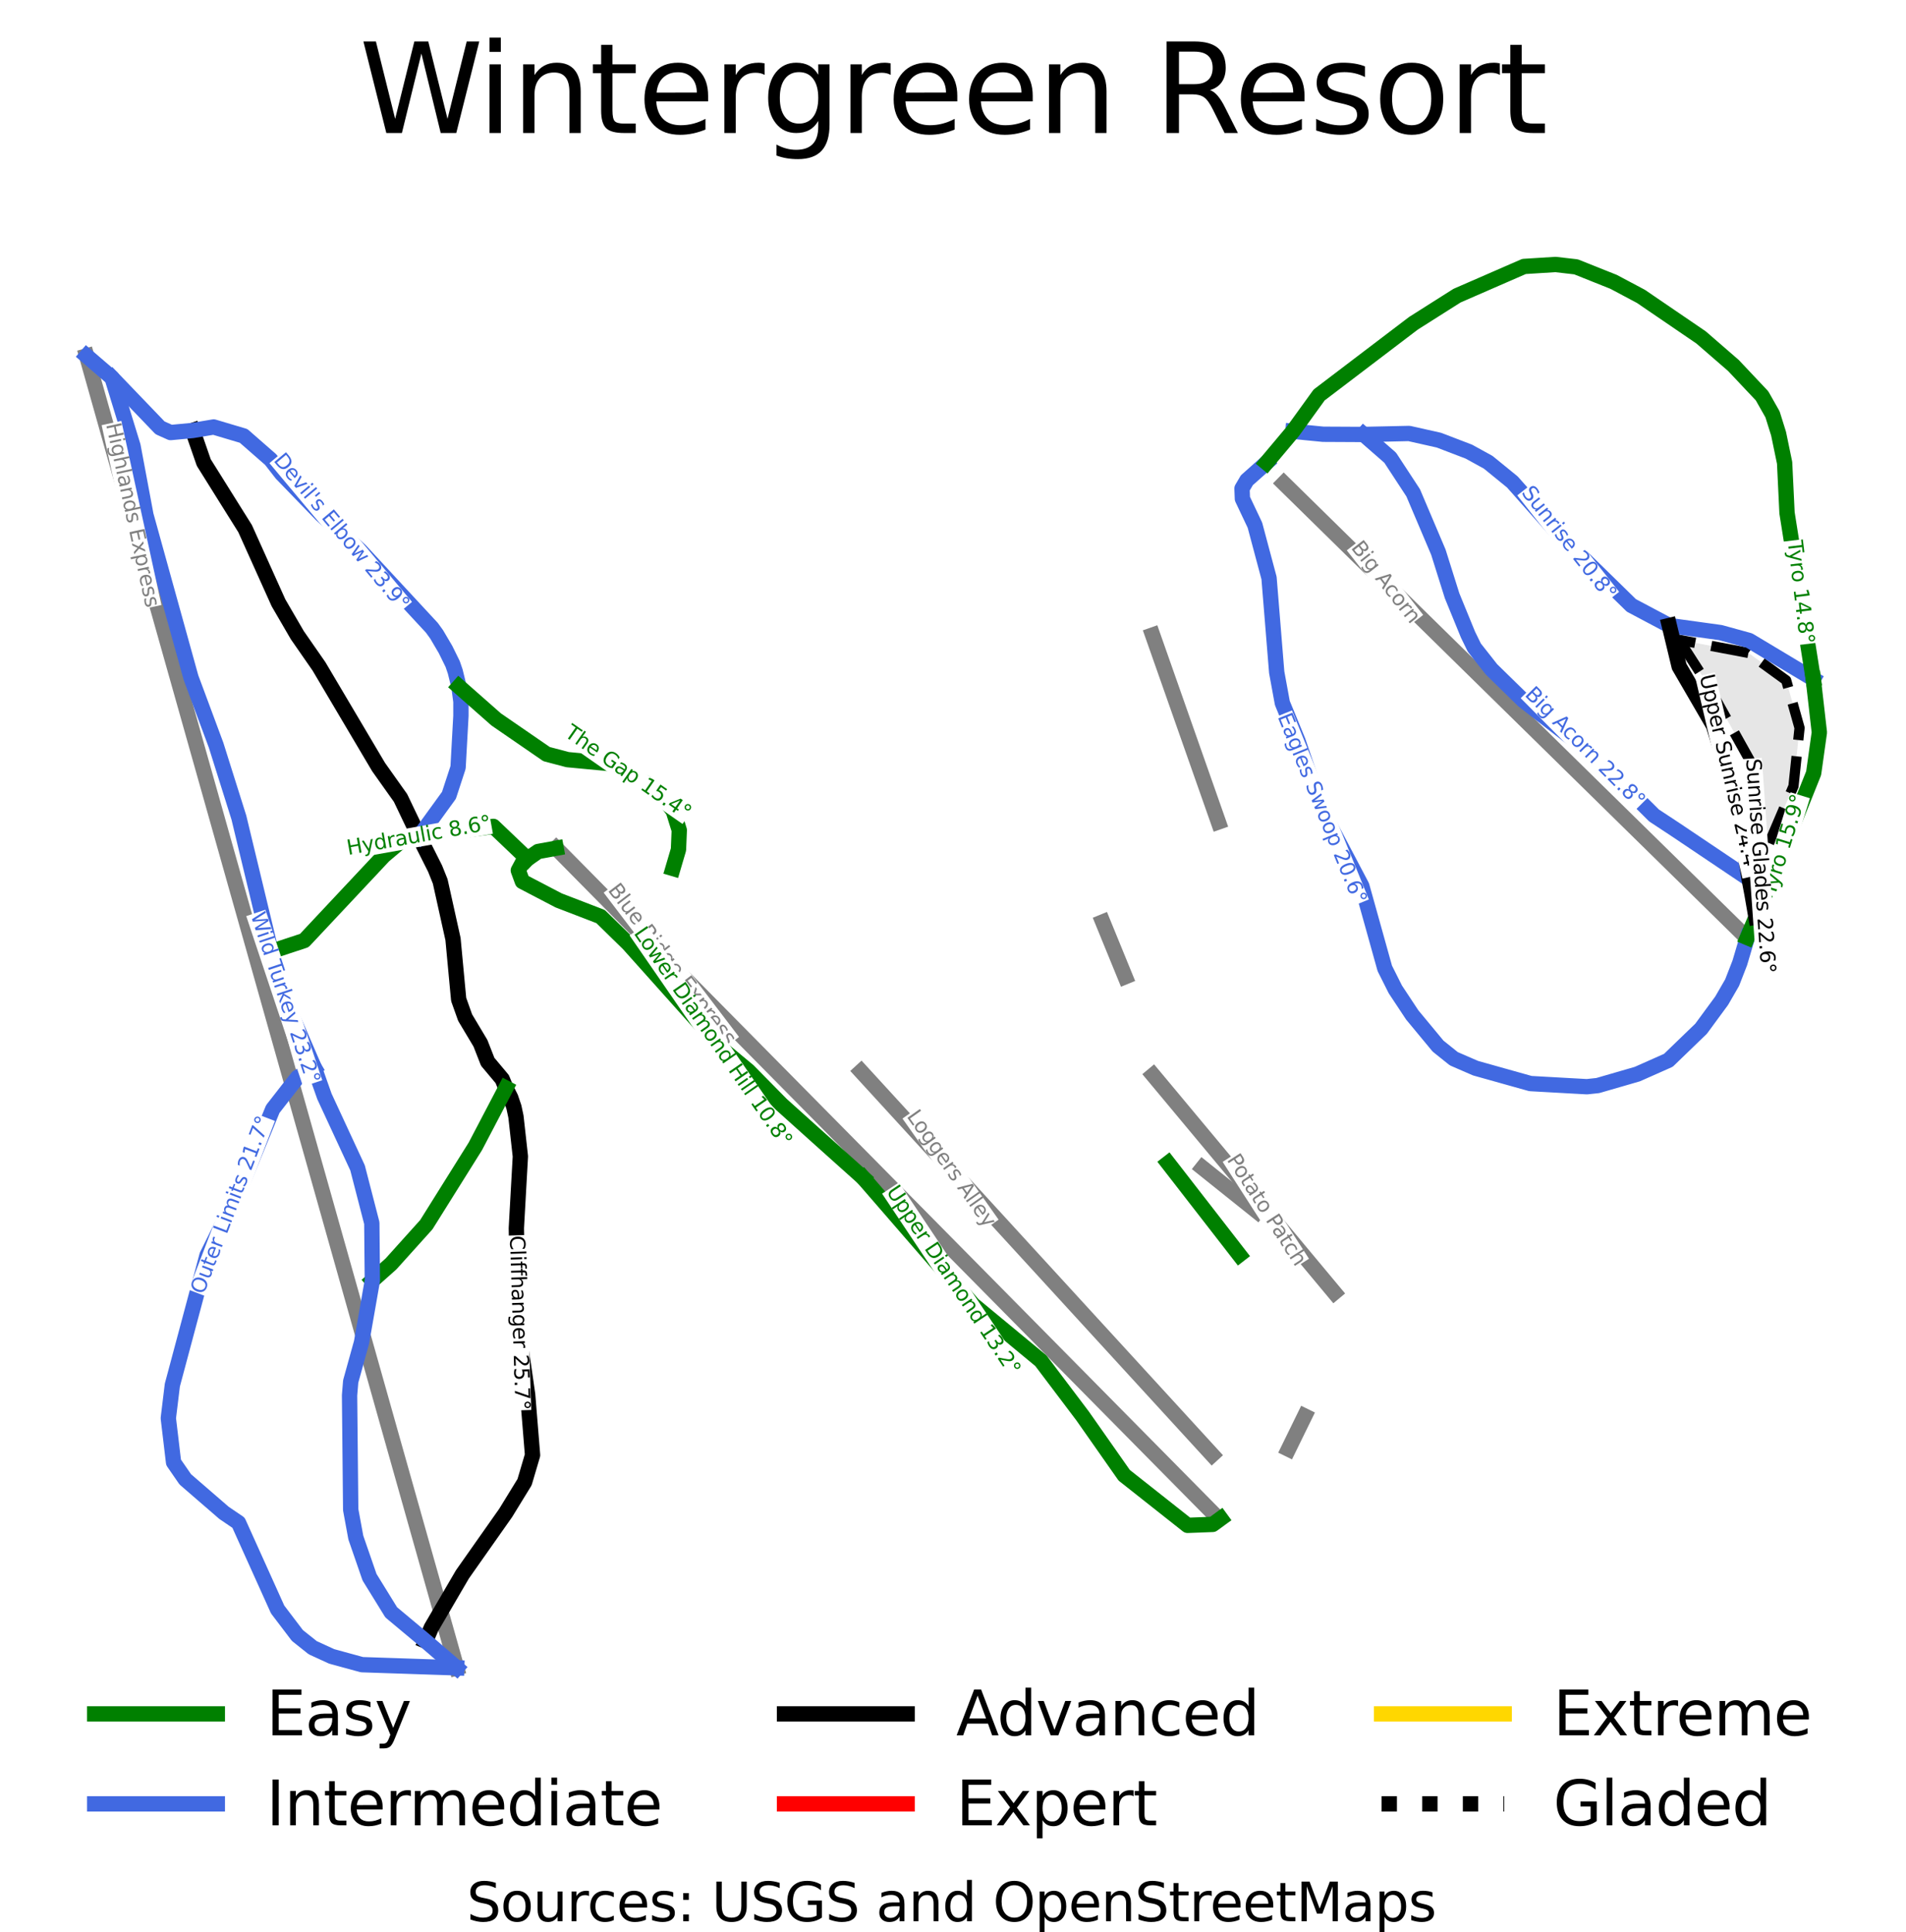 <?xml version="1.0" encoding="utf-8" standalone="no"?>
<!DOCTYPE svg PUBLIC "-//W3C//DTD SVG 1.1//EN"
  "http://www.w3.org/Graphics/SVG/1.1/DTD/svg11.dtd">
<svg height="189.113pt" version="1.1" viewBox="0 0 186.544 189.113" width="186.544pt" xmlns="http://www.w3.org/2000/svg" xmlns:xlink="http://www.w3.org/1999/xlink">
 <defs>
  <style type="text/css">*{stroke-linecap:butt;stroke-linejoin:round;}</style>
 </defs>
 <g id="figure_1">
  <g id="patch_1">
   <path d="M 0 189.113 
L 186.544 189.113 
L 186.544 0 
L 0 0 
z
" style="fill:#ffffff;"/>
  </g>
  <g id="axes_1">
   <g id="patch_2">
    <path clip-path="url(#p9d2d6d2c41)" d="M 164.328 62.618 
L 164.328 62.618 
L 164.983 63.637 
L 165.639 64.657 
L 166.294 65.676 
L 166.949 66.695 
L 167.486 67.657 
L 168.022 68.618 
L 168.559 69.579 
L 169.095 70.54 
L 169.632 71.502 
L 170.168 72.463 
L 170.704 73.424 
L 171.241 74.385 
L 171.36 75.681 
L 171.479 76.977 
L 171.598 78.273 
L 171.717 79.57 
L 171.837 80.866 
L 171.956 82.162 
L 172.075 83.458 
L 172.194 84.754 
L 172.611 83.778 
L 173.028 82.802 
L 173.445 81.827 
L 173.862 80.851 
L 174.279 79.875 
L 174.696 78.9 
L 175.113 77.924 
L 175.531 76.948 
L 175.679 75.521 
L 175.828 74.094 
L 175.977 72.667 
L 176.126 71.24 
L 175.798 70.074 
L 175.471 68.909 
L 175.143 67.744 
L 174.816 66.579 
L 173.892 65.909 
L 172.969 65.239 
L 172.045 64.57 
L 171.121 63.9 
z
" style="opacity:0.1;"/>
   </g>
   <g id="patch_3">
    <path clip-path="url(#p9d2d6d2c41)" d="M 164.328 62.618 
L 164.328 62.618 
L 164.983 63.637 
L 165.639 64.657 
L 166.294 65.676 
L 166.949 66.695 
L 167.486 67.657 
L 168.022 68.618 
L 168.559 69.579 
L 169.095 70.54 
L 169.632 71.502 
L 170.168 72.463 
L 170.704 73.424 
L 171.241 74.385 
L 171.36 75.681 
L 171.479 76.977 
L 171.598 78.273 
L 171.717 79.57 
L 171.837 80.866 
L 171.956 82.162 
L 172.075 83.458 
L 172.194 84.754 
L 172.611 83.778 
L 173.028 82.802 
L 173.445 81.827 
L 173.862 80.851 
L 174.279 79.875 
L 174.696 78.9 
L 175.113 77.924 
L 175.531 76.948 
L 175.679 75.521 
L 175.828 74.094 
L 175.977 72.667 
L 176.126 71.24 
L 175.798 70.074 
L 175.471 68.909 
L 175.143 67.744 
L 174.816 66.579 
L 173.892 65.909 
L 172.969 65.239 
L 172.045 64.57 
L 171.121 63.9 
z
" style="fill:none;stroke:#000000;stroke-dasharray:3.7,1.6;stroke-dashoffset:0;stroke-linejoin:miter;"/>
   </g>
   <g id="line2d_1">
    <path clip-path="url(#p9d2d6d2c41)" d="M 171.194 86.038 
" style="fill:none;stroke:#008000;stroke-linecap:square;stroke-width:1.5;"/>
   </g>
   <g id="line2d_2">
    <path clip-path="url(#p9d2d6d2c41)" d="M 171.194 86.038 
" style="fill:none;stroke:#4169e1;stroke-linecap:square;stroke-width:1.5;"/>
   </g>
   <g id="line2d_3">
    <path clip-path="url(#p9d2d6d2c41)" d="M 171.194 86.038 
" style="fill:none;stroke:#000000;stroke-linecap:square;stroke-width:1.5;"/>
   </g>
   <g id="line2d_4">
    <path clip-path="url(#p9d2d6d2c41)" d="M 171.194 86.038 
" style="fill:none;stroke:#ff0000;stroke-linecap:square;stroke-width:1.5;"/>
   </g>
   <g id="line2d_5">
    <path clip-path="url(#p9d2d6d2c41)" d="M 171.194 86.038 
" style="fill:none;stroke:#ffd700;stroke-linecap:square;stroke-width:1.5;"/>
   </g>
   <g id="line2d_6">
    <path clip-path="url(#p9d2d6d2c41)" d="M 171.194 86.038 
" style="fill:none;stroke:#000000;stroke-dasharray:1.5,2.475;stroke-dashoffset:0;stroke-width:1.5;"/>
   </g>
   <g id="line2d_7">
    <path clip-path="url(#p9d2d6d2c41)" d="M 8.479 34.836 
L 9.467 38.338 
L 10.455 41.84 
L 11.664 46.125 
L 12.874 50.411 
L 13.998 54.398 
L 15.123 58.385 
L 16.247 62.372 
L 17.372 66.36 
L 18.913 71.823 
L 20.455 77.287 
L 22.02 82.836 
L 23.586 88.384 
L 25.165 93.981 
L 26.743 99.577 
L 27.759 103.175 
L 28.774 106.773 
L 29.789 110.372 
L 30.804 113.97 
L 31.789 117.46 
L 32.773 120.95 
L 33.758 124.441 
L 34.742 127.931 
L 35.795 131.662 
L 36.848 135.393 
L 37.9 139.125 
L 38.953 142.856 
L 40.668 148.934 
L 42.383 155.013 
L 43.86 160.249 
L 44.279 161.738 
L 44.7 163.228 
" style="fill:none;stroke:#808080;stroke-linecap:square;stroke-width:1.5;"/>
   </g>
   <g id="line2d_8">
    <path clip-path="url(#p9d2d6d2c41)" d="M 54.433 83.013 
L 55.35 83.941 
L 58.056 86.681 
L 60.763 89.421 
L 63.235 91.922 
L 65.706 94.423 
L 70.108 98.879 
L 74.51 103.335 
L 77.207 106.065 
L 79.903 108.795 
L 82.763 111.689 
L 85.623 114.583 
L 88.483 117.478 
L 91.343 120.372 
L 95.576 124.656 
L 99.808 128.94 
L 103.722 132.901 
L 107.636 136.863 
L 111.549 140.824 
L 115.463 144.786 
L 118.664 148.026 
" style="fill:none;stroke:#808080;stroke-linecap:square;stroke-width:1.5;"/>
   </g>
   <g id="line2d_9">
    <path clip-path="url(#p9d2d6d2c41)" d="M 125.647 47.299 
L 126.86 48.489 
L 129.759 51.336 
L 132.655 54.179 
L 135.551 57.022 
L 138.214 59.636 
L 140.876 62.25 
L 143.649 64.973 
L 146.422 67.696 
L 149.605 70.82 
L 152.789 73.945 
L 156.886 77.968 
L 160.983 81.99 
L 164.967 85.9 
L 168.465 89.334 
L 170.6 91.431 
" style="fill:none;stroke:#808080;stroke-linecap:square;stroke-width:1.5;"/>
   </g>
   <g id="line2d_10">
    <path clip-path="url(#p9d2d6d2c41)" d="M 84.275 104.858 
L 87.284 108.142 
L 90.157 111.28 
L 93.03 114.418 
L 96.222 117.902 
L 99.413 121.387 
L 102.657 124.928 
L 105.901 128.47 
L 108.383 131.179 
L 110.864 133.888 
L 113.346 136.598 
L 115.827 139.307 
L 118.635 142.373 
" style="fill:none;stroke:#808080;stroke-linecap:square;stroke-width:1.5;"/>
   </g>
   <g id="line2d_11">
    <path clip-path="url(#p9d2d6d2c41)" d="M 126.106 141.825 
L 127.692 138.584 
" style="fill:none;stroke:#808080;stroke-linecap:square;stroke-width:1.5;"/>
   </g>
   <g id="line2d_12">
    <path clip-path="url(#p9d2d6d2c41)" d="M 112.81 62.149 
L 114.419 66.723 
L 116.027 71.297 
L 117.636 75.871 
L 119.245 80.445 
" style="fill:none;stroke:#808080;stroke-linecap:square;stroke-width:1.5;"/>
   </g>
   <g id="line2d_13">
    <path clip-path="url(#p9d2d6d2c41)" d="M 107.929 90.229 
L 110.123 95.593 
" style="fill:none;stroke:#808080;stroke-linecap:square;stroke-width:1.5;"/>
   </g>
   <g id="line2d_14">
    <path clip-path="url(#p9d2d6d2c41)" d="M 112.858 105.222 
L 115.893 108.862 
L 119.912 113.684 
L 123.887 118.45 
L 126.925 122.095 
L 130.592 126.493 
" style="fill:none;stroke:#808080;stroke-linecap:square;stroke-width:1.5;"/>
   </g>
   <g id="line2d_15">
    <path clip-path="url(#p9d2d6d2c41)" d="M 117.701 114.298 
L 120.372 116.436 
L 123.044 118.574 
" style="fill:none;stroke:#808080;stroke-linecap:square;stroke-width:1.5;"/>
   </g>
   <g id="line2d_16">
    <path clip-path="url(#p9d2d6d2c41)" d="M 171.194 86.038 
L 170.309 85.443 
L 169.425 84.849 
L 168.54 84.254 
L 167.655 83.659 
L 166.771 83.065 
L 165.886 82.47 
L 165.001 81.875 
L 164.117 81.28 
L 163 80.543 
L 161.882 79.806 
L 161.136 79.063 
L 160.389 78.319 
L 159.642 77.576 
L 158.895 76.832 
L 158.149 76.088 
L 157.402 75.345 
L 156.655 74.601 
L 155.908 73.858 
L 155.057 73.196 
L 154.206 72.534 
L 153.354 71.872 
L 152.503 71.211 
L 151.652 70.549 
L 150.8 69.887 
L 149.949 69.225 
L 149.097 68.563 
L 148.316 67.799 
L 147.534 67.035 
L 146.752 66.271 
L 145.971 65.507 
L 145.133 64.442 
L 144.295 63.378 
L 143.681 62.123 
L 143.29 61.168 
L 142.899 60.213 
L 142.508 59.258 
L 142.118 58.303 
L 141.783 57.238 
L 141.448 56.174 
L 141.113 55.109 
L 140.778 54.045 
L 140.162 52.591 
L 139.545 51.138 
L 138.928 49.685 
L 138.311 48.232 
L 137.749 47.373 
L 137.186 46.514 
L 136.623 45.655 
L 136.061 44.796 
L 134.758 43.658 
L 133.455 42.52 
" style="fill:none;stroke:#4169e1;stroke-linecap:square;stroke-width:1.5;"/>
   </g>
   <g id="line2d_17">
    <path clip-path="url(#p9d2d6d2c41)" d="M 41.655 160.609 
L 42.212 159.299 
L 42.973 157.996 
L 43.734 156.693 
L 44.494 155.39 
L 45.255 154.087 
L 46.315 152.579 
L 47.376 151.071 
L 48.437 149.564 
L 49.498 148.056 
L 50.419 146.555 
L 51.341 145.054 
L 51.732 143.73 
L 52.122 142.407 
L 52.002 140.927 
L 51.882 139.447 
L 51.761 137.966 
L 51.641 136.486 
L 51.424 134.971 
L 51.207 133.456 
L 50.99 131.941 
L 50.773 130.426 
L 50.733 129.461 
L 50.693 128.497 
L 50.673 127.459 
L 50.654 126.422 
L 50.634 125.385 
L 50.614 124.348 
L 50.595 123.311 
L 50.575 122.274 
L 50.555 121.236 
L 50.536 120.199 
L 50.591 119.205 
L 50.647 118.211 
L 50.703 117.216 
L 50.758 116.222 
L 50.844 114.698 
L 50.93 113.175 
L 50.822 112.201 
L 50.713 111.226 
L 50.605 110.252 
L 50.496 109.277 
L 50.298 108.351 
L 49.983 107.425 
L 49.512 106.483 
L 49.154 105.611 
L 48.443 104.762 
L 47.732 103.913 
L 47.377 103.006 
L 47.022 102.099 
L 46.272 100.845 
L 45.523 99.59 
L 44.891 97.815 
L 44.752 96.339 
L 44.614 94.863 
L 44.476 93.387 
L 44.338 91.91 
L 44.024 90.498 
L 43.711 89.085 
L 43.398 87.672 
L 43.084 86.259 
L 42.581 85.004 
L 41.795 83.44 
L 41.009 81.877 
L 40.557 80.932 
L 40.106 79.988 
L 39.655 79.043 
L 39.204 78.099 
L 38.129 76.585 
L 37.054 75.07 
L 36.324 73.839 
L 35.595 72.607 
L 34.866 71.376 
L 34.137 70.145 
L 33.408 68.913 
L 32.679 67.682 
L 31.95 66.451 
L 31.221 65.219 
L 30.16 63.691 
L 29.098 62.162 
L 28.178 60.579 
L 27.257 58.996 
L 26.849 58.089 
L 26.44 57.182 
L 26.032 56.274 
L 25.624 55.367 
L 25.216 54.46 
L 24.807 53.552 
L 24.399 52.645 
L 23.991 51.738 
L 22.979 50.121 
L 21.967 48.504 
L 20.956 46.887 
L 19.944 45.27 
L 19.4 43.701 
L 18.855 42.131 
" style="fill:none;stroke:#000000;stroke-linecap:square;stroke-width:1.5;"/>
   </g>
   <g id="line2d_18">
    <path clip-path="url(#p9d2d6d2c41)" d="M 36.445 125.32 
L 37.354 124.511 
L 38.263 123.703 
L 39.129 122.741 
L 39.994 121.779 
L 40.859 120.818 
L 41.725 119.856 
L 42.325 118.897 
L 42.925 117.939 
L 43.525 116.98 
L 44.125 116.021 
L 44.725 115.063 
L 45.325 114.104 
L 45.925 113.146 
L 46.525 112.187 
L 47.272 110.761 
L 48.019 109.335 
L 48.766 107.909 
L 49.512 106.483 
" style="fill:none;stroke:#008000;stroke-linecap:square;stroke-width:1.5;"/>
   </g>
   <g id="line2d_19">
    <path clip-path="url(#p9d2d6d2c41)" d="M 41.009 81.877 
L 41.741 80.867 
L 42.474 79.857 
L 43.207 78.847 
L 43.94 77.837 
L 44.386 76.473 
L 44.833 75.108 
L 44.902 73.846 
L 44.972 72.584 
L 45.042 71.322 
L 45.112 70.06 
L 45.112 68.668 
L 44.917 67.195 
L 44.555 65.721 
L 44.303 64.985 
L 43.605 63.566 
L 42.739 62.092 
L 42.265 61.437 
L 41.389 60.492 
L 40.513 59.547 
L 39.638 58.602 
L 38.762 57.657 
L 37.886 56.712 
L 37.01 55.767 
L 36.135 54.822 
L 35.259 53.877 
L 34.303 52.997 
L 33.347 52.117 
L 32.391 51.237 
L 31.435 50.357 
L 30.465 49.354 
L 29.494 48.351 
L 28.524 47.348 
L 27.554 46.346 
L 26.494 44.981 
L 25.168 43.821 
L 23.842 42.661 
L 22.376 42.225 
L 20.91 41.788 
L 19.883 41.96 
L 18.855 42.131 
L 17.776 42.232 
L 16.696 42.333 
L 15.663 41.87 
L 14.489 40.646 
L 13.314 39.423 
L 12.14 38.2 
L 10.966 36.976 
" style="fill:none;stroke:#4169e1;stroke-linecap:square;stroke-width:1.5;"/>
   </g>
   <g id="line2d_20">
    <path clip-path="url(#p9d2d6d2c41)" d="M 171.014 91.758 
L 170.645 92.997 
L 170.277 94.237 
L 169.902 95.201 
L 169.527 96.166 
L 169.014 97.054 
L 168.5 97.942 
L 167.493 99.312 
L 166.487 100.683 
L 165.687 101.454 
L 164.888 102.226 
L 164.088 102.998 
L 163.289 103.77 
L 161.769 104.445 
L 160.249 105.12 
L 159.282 105.4 
L 158.315 105.68 
L 157.347 105.96 
L 156.38 106.24 
L 155.313 106.355 
L 153.931 106.278 
L 152.55 106.201 
L 151.168 106.124 
L 149.786 106.046 
L 148.444 105.67 
L 147.102 105.294 
L 145.76 104.917 
L 144.418 104.541 
L 143.351 104.078 
L 142.285 103.615 
L 141.515 102.997 
L 140.745 102.38 
L 140.114 101.618 
L 139.482 100.855 
L 138.851 100.093 
L 138.219 99.331 
L 137.39 98.077 
L 136.56 96.823 
L 136.047 95.8 
L 135.534 94.778 
L 135.252 93.769 
L 134.971 92.761 
L 134.69 91.753 
L 134.409 90.745 
L 134.127 89.736 
L 133.846 88.728 
L 133.565 87.72 
L 133.283 86.712 
L 132.785 85.766 
L 132.287 84.821 
L 131.788 83.875 
L 131.29 82.93 
L 130.791 81.984 
L 130.293 81.038 
L 129.795 80.093 
L 129.296 79.147 
L 128.734 77.497 
L 128.171 75.848 
L 127.609 74.198 
L 127.046 72.548 
L 126.661 71.612 
L 126.276 70.676 
L 125.891 69.74 
L 125.506 68.804 
L 125.23 67.299 
L 124.954 65.794 
L 124.86 64.641 
L 124.766 63.488 
L 124.672 62.335 
L 124.579 61.182 
L 124.485 60.029 
L 124.391 58.876 
L 124.297 57.722 
L 124.203 56.569 
L 123.858 55.277 
L 123.512 53.984 
L 123.167 52.691 
L 122.822 51.399 
L 122.21 50.105 
L 121.597 48.812 
L 121.558 47.81 
L 122.033 46.999 
L 122.996 46.141 
L 123.958 45.283 
" style="fill:none;stroke:#4169e1;stroke-linecap:square;stroke-width:1.5;"/>
   </g>
   <g id="line2d_21">
    <path clip-path="url(#p9d2d6d2c41)" d="M 84.49 115.279 
L 83.52 114.41 
L 82.55 113.542 
L 81.581 112.673 
L 80.611 111.804 
L 79.577 110.875 
L 78.543 109.945 
L 77.509 109.016 
L 76.475 108.086 
L 75.664 107.263 
L 74.853 106.439 
L 74.042 105.616 
L 73.231 104.793 
L 72.047 103.809 
L 70.862 102.825 
L 69.693 101.517 
L 68.524 100.21 
L 67.354 98.902 
L 66.185 97.595 
L 65.015 96.287 
L 63.846 94.98 
L 62.676 93.673 
L 61.507 92.365 
L 60.144 91.034 
L 58.782 89.702 
L 57.756 89.307 
L 56.73 88.911 
L 55.703 88.516 
L 54.677 88.121 
L 53.789 87.657 
L 52.9 87.194 
L 52.012 86.73 
L 51.124 86.267 
L 50.729 85.187 
L 51.163 84.377 
L 51.622 84.058 
L 52.664 83.335 
L 54.433 83.013 
" style="fill:none;stroke:#008000;stroke-linecap:square;stroke-width:1.5;"/>
   </g>
   <g id="line2d_22">
    <path clip-path="url(#p9d2d6d2c41)" d="M 44.7 163.228 
L 43.54 163.189 
L 42.381 163.151 
L 41.221 163.112 
L 40.061 163.073 
L 38.901 163.034 
L 37.741 162.996 
L 36.582 162.957 
L 35.422 162.918 
L 33.941 162.513 
L 32.461 162.108 
L 31.534 161.683 
L 30.607 161.258 
L 29.106 160.062 
L 28.138 158.789 
L 27.171 157.515 
L 26.693 156.454 
L 26.214 155.392 
L 25.736 154.331 
L 25.257 153.269 
L 24.778 152.208 
L 24.3 151.146 
L 23.821 150.085 
L 23.343 149.024 
L 21.922 148.059 
L 20.975 147.239 
L 20.027 146.419 
L 19.079 145.599 
L 18.132 144.779 
L 17.56 143.949 
L 16.988 143.12 
L 16.859 142.039 
L 16.731 140.958 
L 16.602 139.877 
L 16.474 138.797 
L 16.671 137.176 
L 16.868 135.554 
L 17.293 133.967 
L 17.717 132.38 
L 18.142 130.793 
L 18.566 129.206 
L 18.991 127.619 
L 19.415 126.032 
L 19.84 124.445 
L 20.264 122.858 
L 21.073 121.227 
L 21.882 119.596 
L 22.691 117.966 
L 23.5 116.335 
L 23.9 115.361 
L 24.3 114.386 
L 24.699 113.412 
L 25.099 112.438 
L 25.499 111.463 
L 25.899 110.489 
L 26.298 109.514 
L 26.698 108.54 
L 27.3 107.768 
L 27.902 106.996 
L 28.504 106.224 
L 29.106 105.453 
L 30.751 104.47 
" style="fill:none;stroke:#4169e1;stroke-linecap:square;stroke-width:1.5;"/>
   </g>
   <g id="line2d_23">
    <path clip-path="url(#p9d2d6d2c41)" d="M 177.467 66.446 
L 175.898 65.506 
L 174.33 64.565 
L 172.762 63.625 
L 171.194 62.684 
L 169.792 62.298 
L 168.391 61.912 
L 167.137 61.738 
L 165.884 61.565 
L 164.631 61.392 
L 163.377 61.218 
L 162.449 60.726 
L 161.521 60.234 
L 160.593 59.741 
L 159.665 59.249 
L 158.782 58.386 
L 157.899 57.522 
L 157.015 56.659 
L 156.132 55.795 
L 155.248 54.932 
L 154.365 54.068 
L 153.482 53.205 
L 152.598 52.342 
L 151.453 51.049 
L 150.309 49.756 
L 149.164 48.463 
L 148.019 47.17 
L 146.835 46.205 
L 145.65 45.24 
L 144.703 44.719 
L 143.755 44.198 
L 142.295 43.639 
L 140.834 43.079 
L 139.373 42.751 
L 137.912 42.423 
L 136.798 42.447 
L 135.684 42.472 
L 134.569 42.496 
L 133.455 42.52 
L 132.467 42.515 
L 131.479 42.51 
L 130.491 42.505 
L 129.503 42.5 
L 128.02 42.355 
L 126.538 42.21 
" style="fill:none;stroke:#4169e1;stroke-linecap:square;stroke-width:1.5;"/>
   </g>
   <g id="line2d_24">
    <path clip-path="url(#p9d2d6d2c41)" d="M 65.859 84.997 
L 66.132 84.07 
L 66.404 83.143 
L 66.482 81.251 
L 66.186 80.306 
L 65.89 79.361 
L 65.298 78.589 
L 64.706 77.817 
L 63.936 77.219 
L 63.166 76.62 
L 62.288 76.148 
L 61.409 75.675 
L 60.531 75.203 
L 59.652 74.73 
L 58.626 74.633 
L 57.6 74.537 
L 56.574 74.44 
L 55.548 74.344 
L 54.521 74.073 
L 53.495 73.803 
L 52.261 72.954 
L 51.028 72.105 
L 49.794 71.256 
L 48.56 70.407 
L 47.65 69.604 
L 46.739 68.801 
L 45.828 67.998 
L 44.917 67.195 
" style="fill:none;stroke:#008000;stroke-linecap:square;stroke-width:1.5;"/>
   </g>
   <g id="line2d_25">
    <path clip-path="url(#p9d2d6d2c41)" d="M 177.467 66.446 
L 177.199 64.75 
L 176.931 63.054 
L 176.663 61.357 
L 176.395 59.661 
L 176.127 57.965 
L 175.859 56.269 
L 175.592 54.572 
L 175.324 52.876 
L 175.112 51.537 
L 174.9 50.199 
L 174.841 48.973 
L 174.782 47.748 
L 174.723 46.523 
L 174.664 45.297 
L 174.368 43.869 
L 174.072 42.441 
L 173.776 41.496 
L 173.48 40.551 
L 172.966 39.644 
L 172.453 38.737 
L 171.752 37.994 
L 171.051 37.251 
L 170.351 36.508 
L 169.65 35.765 
L 168.86 35.08 
L 168.07 34.395 
L 167.281 33.71 
L 166.491 33.025 
L 165.02 32.021 
L 163.55 31.018 
L 162.079 30.015 
L 160.609 29.011 
L 159.267 28.297 
L 157.924 27.583 
L 157.006 27.217 
L 156.088 26.85 
L 155.17 26.483 
L 154.252 26.116 
L 153.245 26.001 
L 152.239 25.885 
L 150.699 25.981 
L 149.16 26.078 
L 147.521 26.792 
L 145.883 27.506 
L 144.244 28.22 
L 142.605 28.934 
L 141.539 29.609 
L 140.473 30.284 
L 139.408 30.96 
L 138.342 31.635 
L 137.187 32.513 
L 136.032 33.391 
L 134.878 34.269 
L 133.723 35.147 
L 132.568 36.025 
L 131.414 36.903 
L 130.259 37.781 
L 129.104 38.659 
L 128.463 39.547 
L 127.821 40.435 
L 127.179 41.322 
L 126.538 42.21 
L 125.893 42.978 
L 125.248 43.746 
L 124.603 44.514 
L 123.958 45.283 
" style="fill:none;stroke:#008000;stroke-linecap:square;stroke-width:1.5;"/>
   </g>
   <g id="line2d_26">
    <path clip-path="url(#p9d2d6d2c41)" d="M 171.014 91.758 
L 171.437 90.758 
L 171.861 89.757 
L 172.566 87.996 
L 173.272 86.236 
L 173.978 84.475 
L 174.683 82.714 
L 175.389 80.953 
L 176.095 79.192 
L 176.8 77.432 
L 177.506 75.671 
L 177.646 74.673 
L 177.785 73.675 
L 177.925 72.677 
L 178.065 71.679 
L 177.915 70.371 
L 177.766 69.062 
L 177.616 67.754 
L 177.467 66.446 
" style="fill:none;stroke:#008000;stroke-linecap:square;stroke-width:1.5;"/>
   </g>
   <g id="line2d_27">
    <path clip-path="url(#p9d2d6d2c41)" d="M 171.861 89.757 
L 171.668 88.64 
L 171.475 87.522 
L 171.194 86.038 
L 170.915 84.234 
L 170.637 82.429 
L 170.358 80.625 
L 170.079 78.821 
L 169.782 77.845 
L 169.485 76.869 
L 169.188 75.893 
L 168.891 74.917 
L 168.593 73.941 
L 168.296 72.965 
L 167.999 71.989 
L 167.702 71.013 
L 166.863 69.568 
L 166.024 68.124 
L 165.185 66.679 
L 164.345 65.235 
L 164.103 64.231 
L 163.861 63.226 
L 163.619 62.222 
L 163.377 61.218 
" style="fill:none;stroke:#000000;stroke-linecap:square;stroke-width:1.5;"/>
   </g>
   <g id="line2d_28">
    <path clip-path="url(#p9d2d6d2c41)" d="M 44.7 163.228 
L 43.939 162.573 
L 43.177 161.919 
L 42.416 161.264 
L 41.655 160.609 
L 40.813 159.905 
L 39.971 159.202 
L 39.13 158.498 
L 38.288 157.795 
L 37.757 156.935 
L 37.227 156.075 
L 36.696 155.216 
L 36.166 154.356 
L 35.831 153.387 
L 35.496 152.418 
L 35.161 151.45 
L 34.826 150.481 
L 34.575 149.116 
L 34.324 147.752 
L 34.31 146.353 
L 34.296 144.955 
L 34.282 143.556 
L 34.268 142.158 
L 34.254 140.759 
L 34.24 139.361 
L 34.226 137.962 
L 34.212 136.564 
L 34.324 135.199 
L 34.589 134.244 
L 34.854 133.288 
L 35.119 132.333 
L 35.384 131.378 
L 35.649 129.864 
L 35.915 128.349 
L 36.18 126.834 
L 36.445 125.32 
L 36.431 123.914 
L 36.417 122.509 
L 36.404 121.104 
L 36.39 119.699 
L 36.041 118.348 
L 35.692 116.997 
L 35.343 115.646 
L 34.994 114.295 
L 34.184 112.549 
L 33.374 110.802 
L 32.565 109.056 
L 31.755 107.309 
L 31.253 105.89 
L 30.751 104.47 
L 30.332 103.502 
L 29.913 102.533 
L 29.495 101.564 
L 29.076 100.596 
L 28.657 99.627 
L 28.239 98.658 
L 27.82 97.69 
L 27.401 96.721 
L 26.968 94.92 
L 26.535 93.12 
L 26.141 91.482 
L 25.747 89.845 
L 25.353 88.207 
L 24.959 86.57 
L 24.565 84.932 
L 24.17 83.295 
L 23.776 81.657 
L 23.382 80.02 
L 22.824 78.246 
L 22.265 76.472 
L 21.706 74.698 
L 21.148 72.924 
L 20.534 71.273 
L 19.92 69.621 
L 19.306 67.97 
L 18.692 66.319 
L 18.416 65.325 
L 18.141 64.33 
L 17.865 63.336 
L 17.589 62.341 
L 17.314 61.346 
L 17.038 60.352 
L 16.762 59.357 
L 16.487 58.363 
L 16.211 57.368 
L 15.935 56.374 
L 15.66 55.379 
L 15.384 54.384 
L 15.108 53.39 
L 14.833 52.395 
L 14.557 51.401 
L 14.281 50.406 
L 13.966 48.718 
L 13.65 47.029 
L 13.334 45.341 
L 13.018 43.653 
L 12.505 41.983 
L 11.992 40.314 
L 11.479 38.645 
L 10.966 36.976 
L 9.722 35.906 
L 8.479 34.836 
" style="fill:none;stroke:#4169e1;stroke-linecap:square;stroke-width:1.5;"/>
   </g>
   <g id="line2d_29">
    <path clip-path="url(#p9d2d6d2c41)" d="M 51.622 84.058 
L 50.788 83.262 
L 49.954 82.467 
L 49.119 81.672 
L 48.285 80.876 
L 46.466 81.126 
L 44.647 81.376 
L 42.828 81.626 
L 41.009 81.877 
L 39.499 82.116 
L 38.533 82.932 
L 37.566 83.748 
L 36.593 84.786 
L 35.62 85.823 
L 34.647 86.861 
L 33.674 87.898 
L 32.7 88.936 
L 31.727 89.973 
L 30.754 91.011 
L 29.781 92.049 
L 28.158 92.584 
L 26.535 93.12 
" style="fill:none;stroke:#008000;stroke-linecap:square;stroke-width:1.5;"/>
   </g>
   <g id="line2d_30">
    <path clip-path="url(#p9d2d6d2c41)" d="M 121.289 122.804 
L 120.419 121.682 
L 119.548 120.56 
L 118.678 119.439 
L 117.808 118.317 
L 116.937 117.196 
L 116.067 116.074 
L 115.197 114.952 
L 114.326 113.831 
" style="fill:none;stroke:#008000;stroke-linecap:square;stroke-width:1.5;"/>
   </g>
   <g id="line2d_31">
    <path clip-path="url(#p9d2d6d2c41)" d="M 119.477 148.616 
L 118.691 149.189 
L 117.46 149.236 
L 116.23 149.283 
L 115.455 148.67 
L 114.68 148.058 
L 113.905 147.445 
L 113.129 146.832 
L 112.354 146.22 
L 111.579 145.607 
L 110.803 144.994 
L 110.028 144.382 
L 109.008 142.928 
L 107.989 141.474 
L 106.969 140.02 
L 105.949 138.566 
L 104.93 137.217 
L 103.91 135.867 
L 102.89 134.517 
L 101.871 133.168 
L 101.042 132.482 
L 100.214 131.797 
L 99.385 131.112 
L 98.557 130.426 
L 97.728 129.741 
L 96.9 129.056 
L 96.071 128.37 
L 95.243 127.685 
L 94.571 126.91 
L 93.899 126.134 
L 93.227 125.359 
L 92.555 124.583 
L 91.883 123.808 
L 91.211 123.033 
L 90.539 122.257 
L 89.867 121.482 
L 89.195 120.707 
L 88.522 119.931 
L 87.85 119.156 
L 87.178 118.38 
L 86.506 117.605 
L 85.834 116.83 
L 85.162 116.054 
L 84.49 115.279 
" style="fill:none;stroke:#008000;stroke-linecap:square;stroke-width:1.5;"/>
   </g>
   <g id="text_1">
    <g id="patch_4">
     <path d="M 9.947 41.611 
L 13.87 59.631 
L 15.8 59.21 
L 11.878 41.191 
z
" style="fill:#ffffff;"/>
    </g>
    <!-- Highlands Express -->
    <g style="fill:#808080;" transform="translate(10.378 41.538)rotate(-282.281)scale(0.02 -0.02)">
     <defs>
      <path d="M 628 4666 
L 1259 4666 
L 1259 2753 
L 3553 2753 
L 3553 4666 
L 4184 4666 
L 4184 0 
L 3553 0 
L 3553 2222 
L 1259 2222 
L 1259 0 
L 628 0 
L 628 4666 
z
" id="DejaVuSans-48" transform="scale(0.016)"/>
      <path d="M 603 3500 
L 1178 3500 
L 1178 0 
L 603 0 
L 603 3500 
z
M 603 4863 
L 1178 4863 
L 1178 4134 
L 603 4134 
L 603 4863 
z
" id="DejaVuSans-69" transform="scale(0.016)"/>
      <path d="M 2906 1791 
Q 2906 2416 2648 2759 
Q 2391 3103 1925 3103 
Q 1463 3103 1205 2759 
Q 947 2416 947 1791 
Q 947 1169 1205 825 
Q 1463 481 1925 481 
Q 2391 481 2648 825 
Q 2906 1169 2906 1791 
z
M 3481 434 
Q 3481 -459 3084 -895 
Q 2688 -1331 1869 -1331 
Q 1566 -1331 1297 -1286 
Q 1028 -1241 775 -1147 
L 775 -588 
Q 1028 -725 1275 -790 
Q 1522 -856 1778 -856 
Q 2344 -856 2625 -561 
Q 2906 -266 2906 331 
L 2906 616 
Q 2728 306 2450 153 
Q 2172 0 1784 0 
Q 1141 0 747 490 
Q 353 981 353 1791 
Q 353 2603 747 3093 
Q 1141 3584 1784 3584 
Q 2172 3584 2450 3431 
Q 2728 3278 2906 2969 
L 2906 3500 
L 3481 3500 
L 3481 434 
z
" id="DejaVuSans-67" transform="scale(0.016)"/>
      <path d="M 3513 2113 
L 3513 0 
L 2938 0 
L 2938 2094 
Q 2938 2591 2744 2837 
Q 2550 3084 2163 3084 
Q 1697 3084 1428 2787 
Q 1159 2491 1159 1978 
L 1159 0 
L 581 0 
L 581 4863 
L 1159 4863 
L 1159 2956 
Q 1366 3272 1645 3428 
Q 1925 3584 2291 3584 
Q 2894 3584 3203 3211 
Q 3513 2838 3513 2113 
z
" id="DejaVuSans-68" transform="scale(0.016)"/>
      <path d="M 603 4863 
L 1178 4863 
L 1178 0 
L 603 0 
L 603 4863 
z
" id="DejaVuSans-6c" transform="scale(0.016)"/>
      <path d="M 2194 1759 
Q 1497 1759 1228 1600 
Q 959 1441 959 1056 
Q 959 750 1161 570 
Q 1363 391 1709 391 
Q 2188 391 2477 730 
Q 2766 1069 2766 1631 
L 2766 1759 
L 2194 1759 
z
M 3341 1997 
L 3341 0 
L 2766 0 
L 2766 531 
Q 2569 213 2275 61 
Q 1981 -91 1556 -91 
Q 1019 -91 701 211 
Q 384 513 384 1019 
Q 384 1609 779 1909 
Q 1175 2209 1959 2209 
L 2766 2209 
L 2766 2266 
Q 2766 2663 2505 2880 
Q 2244 3097 1772 3097 
Q 1472 3097 1187 3025 
Q 903 2953 641 2809 
L 641 3341 
Q 956 3463 1253 3523 
Q 1550 3584 1831 3584 
Q 2591 3584 2966 3190 
Q 3341 2797 3341 1997 
z
" id="DejaVuSans-61" transform="scale(0.016)"/>
      <path d="M 3513 2113 
L 3513 0 
L 2938 0 
L 2938 2094 
Q 2938 2591 2744 2837 
Q 2550 3084 2163 3084 
Q 1697 3084 1428 2787 
Q 1159 2491 1159 1978 
L 1159 0 
L 581 0 
L 581 3500 
L 1159 3500 
L 1159 2956 
Q 1366 3272 1645 3428 
Q 1925 3584 2291 3584 
Q 2894 3584 3203 3211 
Q 3513 2838 3513 2113 
z
" id="DejaVuSans-6e" transform="scale(0.016)"/>
      <path d="M 2906 2969 
L 2906 4863 
L 3481 4863 
L 3481 0 
L 2906 0 
L 2906 525 
Q 2725 213 2448 61 
Q 2172 -91 1784 -91 
Q 1150 -91 751 415 
Q 353 922 353 1747 
Q 353 2572 751 3078 
Q 1150 3584 1784 3584 
Q 2172 3584 2448 3432 
Q 2725 3281 2906 2969 
z
M 947 1747 
Q 947 1113 1208 752 
Q 1469 391 1925 391 
Q 2381 391 2643 752 
Q 2906 1113 2906 1747 
Q 2906 2381 2643 2742 
Q 2381 3103 1925 3103 
Q 1469 3103 1208 2742 
Q 947 2381 947 1747 
z
" id="DejaVuSans-64" transform="scale(0.016)"/>
      <path d="M 2834 3397 
L 2834 2853 
Q 2591 2978 2328 3040 
Q 2066 3103 1784 3103 
Q 1356 3103 1142 2972 
Q 928 2841 928 2578 
Q 928 2378 1081 2264 
Q 1234 2150 1697 2047 
L 1894 2003 
Q 2506 1872 2764 1633 
Q 3022 1394 3022 966 
Q 3022 478 2636 193 
Q 2250 -91 1575 -91 
Q 1294 -91 989 -36 
Q 684 19 347 128 
L 347 722 
Q 666 556 975 473 
Q 1284 391 1588 391 
Q 1994 391 2212 530 
Q 2431 669 2431 922 
Q 2431 1156 2273 1281 
Q 2116 1406 1581 1522 
L 1381 1569 
Q 847 1681 609 1914 
Q 372 2147 372 2553 
Q 372 3047 722 3315 
Q 1072 3584 1716 3584 
Q 2034 3584 2315 3537 
Q 2597 3491 2834 3397 
z
" id="DejaVuSans-73" transform="scale(0.016)"/>
      <path id="DejaVuSans-20" transform="scale(0.016)"/>
      <path d="M 628 4666 
L 3578 4666 
L 3578 4134 
L 1259 4134 
L 1259 2753 
L 3481 2753 
L 3481 2222 
L 1259 2222 
L 1259 531 
L 3634 531 
L 3634 0 
L 628 0 
L 628 4666 
z
" id="DejaVuSans-45" transform="scale(0.016)"/>
      <path d="M 3513 3500 
L 2247 1797 
L 3578 0 
L 2900 0 
L 1881 1375 
L 863 0 
L 184 0 
L 1544 1831 
L 300 3500 
L 978 3500 
L 1906 2253 
L 2834 3500 
L 3513 3500 
z
" id="DejaVuSans-78" transform="scale(0.016)"/>
      <path d="M 1159 525 
L 1159 -1331 
L 581 -1331 
L 581 3500 
L 1159 3500 
L 1159 2969 
Q 1341 3281 1617 3432 
Q 1894 3584 2278 3584 
Q 2916 3584 3314 3078 
Q 3713 2572 3713 1747 
Q 3713 922 3314 415 
Q 2916 -91 2278 -91 
Q 1894 -91 1617 61 
Q 1341 213 1159 525 
z
M 3116 1747 
Q 3116 2381 2855 2742 
Q 2594 3103 2138 3103 
Q 1681 3103 1420 2742 
Q 1159 2381 1159 1747 
Q 1159 1113 1420 752 
Q 1681 391 2138 391 
Q 2594 391 2855 752 
Q 3116 1113 3116 1747 
z
" id="DejaVuSans-70" transform="scale(0.016)"/>
      <path d="M 2631 2963 
Q 2534 3019 2420 3045 
Q 2306 3072 2169 3072 
Q 1681 3072 1420 2755 
Q 1159 2438 1159 1844 
L 1159 0 
L 581 0 
L 581 3500 
L 1159 3500 
L 1159 2956 
Q 1341 3275 1631 3429 
Q 1922 3584 2338 3584 
Q 2397 3584 2469 3576 
Q 2541 3569 2628 3553 
L 2631 2963 
z
" id="DejaVuSans-72" transform="scale(0.016)"/>
      <path d="M 3597 1894 
L 3597 1613 
L 953 1613 
Q 991 1019 1311 708 
Q 1631 397 2203 397 
Q 2534 397 2845 478 
Q 3156 559 3463 722 
L 3463 178 
Q 3153 47 2828 -22 
Q 2503 -91 2169 -91 
Q 1331 -91 842 396 
Q 353 884 353 1716 
Q 353 2575 817 3079 
Q 1281 3584 2069 3584 
Q 2775 3584 3186 3129 
Q 3597 2675 3597 1894 
z
M 3022 2063 
Q 3016 2534 2758 2815 
Q 2500 3097 2075 3097 
Q 1594 3097 1305 2825 
Q 1016 2553 972 2059 
L 3022 2063 
z
" id="DejaVuSans-65" transform="scale(0.016)"/>
     </defs>
     <use xlink:href="#DejaVuSans-48"/>
     <use x="75.195" xlink:href="#DejaVuSans-69"/>
     <use x="102.979" xlink:href="#DejaVuSans-67"/>
     <use x="166.455" xlink:href="#DejaVuSans-68"/>
     <use x="229.834" xlink:href="#DejaVuSans-6c"/>
     <use x="257.617" xlink:href="#DejaVuSans-61"/>
     <use x="318.896" xlink:href="#DejaVuSans-6e"/>
     <use x="382.275" xlink:href="#DejaVuSans-64"/>
     <use x="445.752" xlink:href="#DejaVuSans-73"/>
     <use x="497.852" xlink:href="#DejaVuSans-20"/>
     <use x="529.639" xlink:href="#DejaVuSans-45"/>
     <use x="592.822" xlink:href="#DejaVuSans-78"/>
     <use x="652.002" xlink:href="#DejaVuSans-70"/>
     <use x="715.479" xlink:href="#DejaVuSans-72"/>
     <use x="754.342" xlink:href="#DejaVuSans-65"/>
     <use x="815.865" xlink:href="#DejaVuSans-73"/>
     <use x="867.965" xlink:href="#DejaVuSans-73"/>
    </g>
   </g>
   <g id="text_2">
    <g id="patch_5">
     <path d="M 59.083 87.362 
L 70.758 102.681 
L 72.33 101.484 
L 60.655 86.164 
z
" style="fill:#ffffff;"/>
    </g>
    <!-- Blue Ridge Express -->
    <g style="fill:#808080;" transform="translate(59.442 87.114)rotate(-307.312)scale(0.02 -0.02)">
     <defs>
      <path d="M 1259 2228 
L 1259 519 
L 2272 519 
Q 2781 519 3026 730 
Q 3272 941 3272 1375 
Q 3272 1813 3026 2020 
Q 2781 2228 2272 2228 
L 1259 2228 
z
M 1259 4147 
L 1259 2741 
L 2194 2741 
Q 2656 2741 2882 2914 
Q 3109 3088 3109 3444 
Q 3109 3797 2882 3972 
Q 2656 4147 2194 4147 
L 1259 4147 
z
M 628 4666 
L 2241 4666 
Q 2963 4666 3353 4366 
Q 3744 4066 3744 3513 
Q 3744 3084 3544 2831 
Q 3344 2578 2956 2516 
Q 3422 2416 3680 2098 
Q 3938 1781 3938 1306 
Q 3938 681 3513 340 
Q 3088 0 2303 0 
L 628 0 
L 628 4666 
z
" id="DejaVuSans-42" transform="scale(0.016)"/>
      <path d="M 544 1381 
L 544 3500 
L 1119 3500 
L 1119 1403 
Q 1119 906 1312 657 
Q 1506 409 1894 409 
Q 2359 409 2629 706 
Q 2900 1003 2900 1516 
L 2900 3500 
L 3475 3500 
L 3475 0 
L 2900 0 
L 2900 538 
Q 2691 219 2414 64 
Q 2138 -91 1772 -91 
Q 1169 -91 856 284 
Q 544 659 544 1381 
z
M 1991 3584 
L 1991 3584 
z
" id="DejaVuSans-75" transform="scale(0.016)"/>
      <path d="M 2841 2188 
Q 3044 2119 3236 1894 
Q 3428 1669 3622 1275 
L 4263 0 
L 3584 0 
L 2988 1197 
Q 2756 1666 2539 1819 
Q 2322 1972 1947 1972 
L 1259 1972 
L 1259 0 
L 628 0 
L 628 4666 
L 2053 4666 
Q 2853 4666 3247 4331 
Q 3641 3997 3641 3322 
Q 3641 2881 3436 2590 
Q 3231 2300 2841 2188 
z
M 1259 4147 
L 1259 2491 
L 2053 2491 
Q 2509 2491 2742 2702 
Q 2975 2913 2975 3322 
Q 2975 3731 2742 3939 
Q 2509 4147 2053 4147 
L 1259 4147 
z
" id="DejaVuSans-52" transform="scale(0.016)"/>
     </defs>
     <use xlink:href="#DejaVuSans-42"/>
     <use x="68.604" xlink:href="#DejaVuSans-6c"/>
     <use x="96.387" xlink:href="#DejaVuSans-75"/>
     <use x="159.766" xlink:href="#DejaVuSans-65"/>
     <use x="221.289" xlink:href="#DejaVuSans-20"/>
     <use x="253.076" xlink:href="#DejaVuSans-52"/>
     <use x="322.559" xlink:href="#DejaVuSans-69"/>
     <use x="350.342" xlink:href="#DejaVuSans-64"/>
     <use x="413.818" xlink:href="#DejaVuSans-67"/>
     <use x="477.295" xlink:href="#DejaVuSans-65"/>
     <use x="538.818" xlink:href="#DejaVuSans-20"/>
     <use x="570.605" xlink:href="#DejaVuSans-45"/>
     <use x="633.789" xlink:href="#DejaVuSans-78"/>
     <use x="692.969" xlink:href="#DejaVuSans-70"/>
     <use x="756.445" xlink:href="#DejaVuSans-72"/>
     <use x="795.309" xlink:href="#DejaVuSans-65"/>
     <use x="856.832" xlink:href="#DejaVuSans-73"/>
     <use x="908.932" xlink:href="#DejaVuSans-73"/>
    </g>
   </g>
   <g id="text_3">
    <g id="patch_6">
     <path d="M 131.814 53.864 
L 137.735 61.4 
L 139.288 60.18 
L 133.368 52.643 
z
" style="fill:#ffffff;"/>
    </g>
    <!-- Big Acorn -->
    <g style="fill:#808080;" transform="translate(132.169 53.61)rotate(-308.153)scale(0.02 -0.02)">
     <defs>
      <path d="M 2188 4044 
L 1331 1722 
L 3047 1722 
L 2188 4044 
z
M 1831 4666 
L 2547 4666 
L 4325 0 
L 3669 0 
L 3244 1197 
L 1141 1197 
L 716 0 
L 50 0 
L 1831 4666 
z
" id="DejaVuSans-41" transform="scale(0.016)"/>
      <path d="M 3122 3366 
L 3122 2828 
Q 2878 2963 2633 3030 
Q 2388 3097 2138 3097 
Q 1578 3097 1268 2742 
Q 959 2388 959 1747 
Q 959 1106 1268 751 
Q 1578 397 2138 397 
Q 2388 397 2633 464 
Q 2878 531 3122 666 
L 3122 134 
Q 2881 22 2623 -34 
Q 2366 -91 2075 -91 
Q 1284 -91 818 406 
Q 353 903 353 1747 
Q 353 2603 823 3093 
Q 1294 3584 2113 3584 
Q 2378 3584 2631 3529 
Q 2884 3475 3122 3366 
z
" id="DejaVuSans-63" transform="scale(0.016)"/>
      <path d="M 1959 3097 
Q 1497 3097 1228 2736 
Q 959 2375 959 1747 
Q 959 1119 1226 758 
Q 1494 397 1959 397 
Q 2419 397 2687 759 
Q 2956 1122 2956 1747 
Q 2956 2369 2687 2733 
Q 2419 3097 1959 3097 
z
M 1959 3584 
Q 2709 3584 3137 3096 
Q 3566 2609 3566 1747 
Q 3566 888 3137 398 
Q 2709 -91 1959 -91 
Q 1206 -91 779 398 
Q 353 888 353 1747 
Q 353 2609 779 3096 
Q 1206 3584 1959 3584 
z
" id="DejaVuSans-6f" transform="scale(0.016)"/>
     </defs>
     <use xlink:href="#DejaVuSans-42"/>
     <use x="68.604" xlink:href="#DejaVuSans-69"/>
     <use x="96.387" xlink:href="#DejaVuSans-67"/>
     <use x="159.863" xlink:href="#DejaVuSans-20"/>
     <use x="191.65" xlink:href="#DejaVuSans-41"/>
     <use x="258.309" xlink:href="#DejaVuSans-63"/>
     <use x="313.289" xlink:href="#DejaVuSans-6f"/>
     <use x="374.471" xlink:href="#DejaVuSans-72"/>
     <use x="413.834" xlink:href="#DejaVuSans-6e"/>
    </g>
   </g>
   <g id="text_4">
    <g id="patch_7">
     <path d="M 88.328 109.471 
L 96.119 120.504 
L 97.733 119.364 
L 89.941 108.332 
z
" style="fill:#ffffff;"/>
    </g>
    <!-- Loggers Alley -->
    <g style="fill:#808080;" transform="translate(88.695 109.236)rotate(-305.232)scale(0.02 -0.02)">
     <defs>
      <path d="M 628 4666 
L 1259 4666 
L 1259 531 
L 3531 531 
L 3531 0 
L 628 0 
L 628 4666 
z
" id="DejaVuSans-4c" transform="scale(0.016)"/>
      <path d="M 2059 -325 
Q 1816 -950 1584 -1140 
Q 1353 -1331 966 -1331 
L 506 -1331 
L 506 -850 
L 844 -850 
Q 1081 -850 1212 -737 
Q 1344 -625 1503 -206 
L 1606 56 
L 191 3500 
L 800 3500 
L 1894 763 
L 2988 3500 
L 3597 3500 
L 2059 -325 
z
" id="DejaVuSans-79" transform="scale(0.016)"/>
     </defs>
     <use xlink:href="#DejaVuSans-4c"/>
     <use x="53.963" xlink:href="#DejaVuSans-6f"/>
     <use x="115.145" xlink:href="#DejaVuSans-67"/>
     <use x="178.621" xlink:href="#DejaVuSans-67"/>
     <use x="242.098" xlink:href="#DejaVuSans-65"/>
     <use x="303.621" xlink:href="#DejaVuSans-72"/>
     <use x="344.734" xlink:href="#DejaVuSans-73"/>
     <use x="396.834" xlink:href="#DejaVuSans-20"/>
     <use x="428.621" xlink:href="#DejaVuSans-41"/>
     <use x="497.029" xlink:href="#DejaVuSans-6c"/>
     <use x="524.812" xlink:href="#DejaVuSans-6c"/>
     <use x="552.596" xlink:href="#DejaVuSans-65"/>
     <use x="614.119" xlink:href="#DejaVuSans-79"/>
    </g>
   </g>
   <g id="text_5">
    <g id="patch_8">
     <path d="M 119.664 113.71 
L 126.449 124.259 
L 128.111 123.191 
L 121.325 112.641 
z
" style="fill:#ffffff;"/>
    </g>
    <!-- Potato Patch -->
    <g style="fill:#808080;" transform="translate(120.041 113.491)rotate(-302.749)scale(0.02 -0.02)">
     <defs>
      <path d="M 1259 4147 
L 1259 2394 
L 2053 2394 
Q 2494 2394 2734 2622 
Q 2975 2850 2975 3272 
Q 2975 3691 2734 3919 
Q 2494 4147 2053 4147 
L 1259 4147 
z
M 628 4666 
L 2053 4666 
Q 2838 4666 3239 4311 
Q 3641 3956 3641 3272 
Q 3641 2581 3239 2228 
Q 2838 1875 2053 1875 
L 1259 1875 
L 1259 0 
L 628 0 
L 628 4666 
z
" id="DejaVuSans-50" transform="scale(0.016)"/>
      <path d="M 1172 4494 
L 1172 3500 
L 2356 3500 
L 2356 3053 
L 1172 3053 
L 1172 1153 
Q 1172 725 1289 603 
Q 1406 481 1766 481 
L 2356 481 
L 2356 0 
L 1766 0 
Q 1100 0 847 248 
Q 594 497 594 1153 
L 594 3053 
L 172 3053 
L 172 3500 
L 594 3500 
L 594 4494 
L 1172 4494 
z
" id="DejaVuSans-74" transform="scale(0.016)"/>
     </defs>
     <use xlink:href="#DejaVuSans-50"/>
     <use x="56.678" xlink:href="#DejaVuSans-6f"/>
     <use x="117.859" xlink:href="#DejaVuSans-74"/>
     <use x="157.068" xlink:href="#DejaVuSans-61"/>
     <use x="218.348" xlink:href="#DejaVuSans-74"/>
     <use x="257.557" xlink:href="#DejaVuSans-6f"/>
     <use x="318.738" xlink:href="#DejaVuSans-20"/>
     <use x="350.525" xlink:href="#DejaVuSans-50"/>
     <use x="406.328" xlink:href="#DejaVuSans-61"/>
     <use x="467.607" xlink:href="#DejaVuSans-74"/>
     <use x="506.816" xlink:href="#DejaVuSans-63"/>
     <use x="561.797" xlink:href="#DejaVuSans-68"/>
    </g>
   </g>
   <g id="text_6">
    <g id="patch_9">
     <path d="M 148.836 68.329 
L 159.875 79.455 
L 161.278 78.063 
L 150.239 66.937 
z
" style="fill:#ffffff;"/>
    </g>
    <!-- Big Acorn 22.8° -->
    <g style="fill:#4169e1;" transform="translate(149.16 68.036)rotate(-314.774)scale(0.02 -0.02)">
     <defs>
      <path d="M 1228 531 
L 3431 531 
L 3431 0 
L 469 0 
L 469 531 
Q 828 903 1448 1529 
Q 2069 2156 2228 2338 
Q 2531 2678 2651 2914 
Q 2772 3150 2772 3378 
Q 2772 3750 2511 3984 
Q 2250 4219 1831 4219 
Q 1534 4219 1204 4116 
Q 875 4013 500 3803 
L 500 4441 
Q 881 4594 1212 4672 
Q 1544 4750 1819 4750 
Q 2544 4750 2975 4387 
Q 3406 4025 3406 3419 
Q 3406 3131 3298 2873 
Q 3191 2616 2906 2266 
Q 2828 2175 2409 1742 
Q 1991 1309 1228 531 
z
" id="DejaVuSans-32" transform="scale(0.016)"/>
      <path d="M 684 794 
L 1344 794 
L 1344 0 
L 684 0 
L 684 794 
z
" id="DejaVuSans-2e" transform="scale(0.016)"/>
      <path d="M 2034 2216 
Q 1584 2216 1326 1975 
Q 1069 1734 1069 1313 
Q 1069 891 1326 650 
Q 1584 409 2034 409 
Q 2484 409 2743 651 
Q 3003 894 3003 1313 
Q 3003 1734 2745 1975 
Q 2488 2216 2034 2216 
z
M 1403 2484 
Q 997 2584 770 2862 
Q 544 3141 544 3541 
Q 544 4100 942 4425 
Q 1341 4750 2034 4750 
Q 2731 4750 3128 4425 
Q 3525 4100 3525 3541 
Q 3525 3141 3298 2862 
Q 3072 2584 2669 2484 
Q 3125 2378 3379 2068 
Q 3634 1759 3634 1313 
Q 3634 634 3220 271 
Q 2806 -91 2034 -91 
Q 1263 -91 848 271 
Q 434 634 434 1313 
Q 434 1759 690 2068 
Q 947 2378 1403 2484 
z
M 1172 3481 
Q 1172 3119 1398 2916 
Q 1625 2713 2034 2713 
Q 2441 2713 2670 2916 
Q 2900 3119 2900 3481 
Q 2900 3844 2670 4047 
Q 2441 4250 2034 4250 
Q 1625 4250 1398 4047 
Q 1172 3844 1172 3481 
z
" id="DejaVuSans-38" transform="scale(0.016)"/>
      <path d="M 1600 4347 
Q 1350 4347 1178 4173 
Q 1006 4000 1006 3750 
Q 1006 3503 1178 3333 
Q 1350 3163 1600 3163 
Q 1850 3163 2022 3333 
Q 2194 3503 2194 3750 
Q 2194 3997 2020 4172 
Q 1847 4347 1600 4347 
z
M 1600 4750 
Q 1800 4750 1984 4673 
Q 2169 4597 2303 4453 
Q 2447 4313 2519 4134 
Q 2591 3956 2591 3750 
Q 2591 3338 2302 3052 
Q 2013 2766 1594 2766 
Q 1172 2766 890 3047 
Q 609 3328 609 3750 
Q 609 4169 896 4459 
Q 1184 4750 1600 4750 
z
" id="DejaVuSans-b0" transform="scale(0.016)"/>
     </defs>
     <use xlink:href="#DejaVuSans-42"/>
     <use x="68.604" xlink:href="#DejaVuSans-69"/>
     <use x="96.387" xlink:href="#DejaVuSans-67"/>
     <use x="159.863" xlink:href="#DejaVuSans-20"/>
     <use x="191.65" xlink:href="#DejaVuSans-41"/>
     <use x="258.309" xlink:href="#DejaVuSans-63"/>
     <use x="313.289" xlink:href="#DejaVuSans-6f"/>
     <use x="374.471" xlink:href="#DejaVuSans-72"/>
     <use x="413.834" xlink:href="#DejaVuSans-6e"/>
     <use x="477.213" xlink:href="#DejaVuSans-20"/>
     <use x="509" xlink:href="#DejaVuSans-32"/>
     <use x="572.623" xlink:href="#DejaVuSans-32"/>
     <use x="636.246" xlink:href="#DejaVuSans-2e"/>
     <use x="668.033" xlink:href="#DejaVuSans-38"/>
     <use x="731.656" xlink:href="#DejaVuSans-b0"/>
    </g>
   </g>
   <g id="text_7">
    <g id="patch_10">
     <path d="M 49.472 120.934 
L 50.02 138.053 
L 51.994 137.989 
L 51.446 120.87 
z
" style="fill:#ffffff;"/>
    </g>
    <!-- Cliffhanger 25.7° -->
    <g transform="translate(49.908 120.94)rotate(-271.833)scale(0.02 -0.02)">
     <defs>
      <path d="M 4122 4306 
L 4122 3641 
Q 3803 3938 3442 4084 
Q 3081 4231 2675 4231 
Q 1875 4231 1450 3742 
Q 1025 3253 1025 2328 
Q 1025 1406 1450 917 
Q 1875 428 2675 428 
Q 3081 428 3442 575 
Q 3803 722 4122 1019 
L 4122 359 
Q 3791 134 3420 21 
Q 3050 -91 2638 -91 
Q 1578 -91 968 557 
Q 359 1206 359 2328 
Q 359 3453 968 4101 
Q 1578 4750 2638 4750 
Q 3056 4750 3426 4639 
Q 3797 4528 4122 4306 
z
" id="DejaVuSans-43" transform="scale(0.016)"/>
      <path d="M 2375 4863 
L 2375 4384 
L 1825 4384 
Q 1516 4384 1395 4259 
Q 1275 4134 1275 3809 
L 1275 3500 
L 2222 3500 
L 2222 3053 
L 1275 3053 
L 1275 0 
L 697 0 
L 697 3053 
L 147 3053 
L 147 3500 
L 697 3500 
L 697 3744 
Q 697 4328 969 4595 
Q 1241 4863 1831 4863 
L 2375 4863 
z
" id="DejaVuSans-66" transform="scale(0.016)"/>
      <path d="M 691 4666 
L 3169 4666 
L 3169 4134 
L 1269 4134 
L 1269 2991 
Q 1406 3038 1543 3061 
Q 1681 3084 1819 3084 
Q 2600 3084 3056 2656 
Q 3513 2228 3513 1497 
Q 3513 744 3044 326 
Q 2575 -91 1722 -91 
Q 1428 -91 1123 -41 
Q 819 9 494 109 
L 494 744 
Q 775 591 1075 516 
Q 1375 441 1709 441 
Q 2250 441 2565 725 
Q 2881 1009 2881 1497 
Q 2881 1984 2565 2268 
Q 2250 2553 1709 2553 
Q 1456 2553 1204 2497 
Q 953 2441 691 2322 
L 691 4666 
z
" id="DejaVuSans-35" transform="scale(0.016)"/>
      <path d="M 525 4666 
L 3525 4666 
L 3525 4397 
L 1831 0 
L 1172 0 
L 2766 4134 
L 525 4134 
L 525 4666 
z
" id="DejaVuSans-37" transform="scale(0.016)"/>
     </defs>
     <use xlink:href="#DejaVuSans-43"/>
     <use x="69.824" xlink:href="#DejaVuSans-6c"/>
     <use x="97.607" xlink:href="#DejaVuSans-69"/>
     <use x="125.391" xlink:href="#DejaVuSans-66"/>
     <use x="160.596" xlink:href="#DejaVuSans-66"/>
     <use x="195.801" xlink:href="#DejaVuSans-68"/>
     <use x="259.18" xlink:href="#DejaVuSans-61"/>
     <use x="320.459" xlink:href="#DejaVuSans-6e"/>
     <use x="383.838" xlink:href="#DejaVuSans-67"/>
     <use x="447.314" xlink:href="#DejaVuSans-65"/>
     <use x="508.838" xlink:href="#DejaVuSans-72"/>
     <use x="549.951" xlink:href="#DejaVuSans-20"/>
     <use x="581.738" xlink:href="#DejaVuSans-32"/>
     <use x="645.361" xlink:href="#DejaVuSans-35"/>
     <use x="708.984" xlink:href="#DejaVuSans-2e"/>
     <use x="740.771" xlink:href="#DejaVuSans-37"/>
     <use x="804.395" xlink:href="#DejaVuSans-b0"/>
    </g>
   </g>
   <g id="text_8">
    <g id="patch_11">
     <path d="M 26.37 45.327 
L 38.809 60.176 
L 40.323 58.907 
L 27.885 44.058 
z
" style="fill:#ffffff;"/>
    </g>
    <!-- Devil's Elbow 23.9° -->
    <g style="fill:#4169e1;" transform="translate(26.717 45.063)rotate(-309.953)scale(0.02 -0.02)">
     <defs>
      <path d="M 1259 4147 
L 1259 519 
L 2022 519 
Q 2988 519 3436 956 
Q 3884 1394 3884 2338 
Q 3884 3275 3436 3711 
Q 2988 4147 2022 4147 
L 1259 4147 
z
M 628 4666 
L 1925 4666 
Q 3281 4666 3915 4102 
Q 4550 3538 4550 2338 
Q 4550 1131 3912 565 
Q 3275 0 1925 0 
L 628 0 
L 628 4666 
z
" id="DejaVuSans-44" transform="scale(0.016)"/>
      <path d="M 191 3500 
L 800 3500 
L 1894 563 
L 2988 3500 
L 3597 3500 
L 2284 0 
L 1503 0 
L 191 3500 
z
" id="DejaVuSans-76" transform="scale(0.016)"/>
      <path d="M 1147 4666 
L 1147 2931 
L 616 2931 
L 616 4666 
L 1147 4666 
z
" id="DejaVuSans-27" transform="scale(0.016)"/>
      <path d="M 3116 1747 
Q 3116 2381 2855 2742 
Q 2594 3103 2138 3103 
Q 1681 3103 1420 2742 
Q 1159 2381 1159 1747 
Q 1159 1113 1420 752 
Q 1681 391 2138 391 
Q 2594 391 2855 752 
Q 3116 1113 3116 1747 
z
M 1159 2969 
Q 1341 3281 1617 3432 
Q 1894 3584 2278 3584 
Q 2916 3584 3314 3078 
Q 3713 2572 3713 1747 
Q 3713 922 3314 415 
Q 2916 -91 2278 -91 
Q 1894 -91 1617 61 
Q 1341 213 1159 525 
L 1159 0 
L 581 0 
L 581 4863 
L 1159 4863 
L 1159 2969 
z
" id="DejaVuSans-62" transform="scale(0.016)"/>
      <path d="M 269 3500 
L 844 3500 
L 1563 769 
L 2278 3500 
L 2956 3500 
L 3675 769 
L 4391 3500 
L 4966 3500 
L 4050 0 
L 3372 0 
L 2619 2869 
L 1863 0 
L 1184 0 
L 269 3500 
z
" id="DejaVuSans-77" transform="scale(0.016)"/>
      <path d="M 2597 2516 
Q 3050 2419 3304 2112 
Q 3559 1806 3559 1356 
Q 3559 666 3084 287 
Q 2609 -91 1734 -91 
Q 1441 -91 1130 -33 
Q 819 25 488 141 
L 488 750 
Q 750 597 1062 519 
Q 1375 441 1716 441 
Q 2309 441 2620 675 
Q 2931 909 2931 1356 
Q 2931 1769 2642 2001 
Q 2353 2234 1838 2234 
L 1294 2234 
L 1294 2753 
L 1863 2753 
Q 2328 2753 2575 2939 
Q 2822 3125 2822 3475 
Q 2822 3834 2567 4026 
Q 2313 4219 1838 4219 
Q 1578 4219 1281 4162 
Q 984 4106 628 3988 
L 628 4550 
Q 988 4650 1302 4700 
Q 1616 4750 1894 4750 
Q 2613 4750 3031 4423 
Q 3450 4097 3450 3541 
Q 3450 3153 3228 2886 
Q 3006 2619 2597 2516 
z
" id="DejaVuSans-33" transform="scale(0.016)"/>
      <path d="M 703 97 
L 703 672 
Q 941 559 1184 500 
Q 1428 441 1663 441 
Q 2288 441 2617 861 
Q 2947 1281 2994 2138 
Q 2813 1869 2534 1725 
Q 2256 1581 1919 1581 
Q 1219 1581 811 2004 
Q 403 2428 403 3163 
Q 403 3881 828 4315 
Q 1253 4750 1959 4750 
Q 2769 4750 3195 4129 
Q 3622 3509 3622 2328 
Q 3622 1225 3098 567 
Q 2575 -91 1691 -91 
Q 1453 -91 1209 -44 
Q 966 3 703 97 
z
M 1959 2075 
Q 2384 2075 2632 2365 
Q 2881 2656 2881 3163 
Q 2881 3666 2632 3958 
Q 2384 4250 1959 4250 
Q 1534 4250 1286 3958 
Q 1038 3666 1038 3163 
Q 1038 2656 1286 2365 
Q 1534 2075 1959 2075 
z
" id="DejaVuSans-39" transform="scale(0.016)"/>
     </defs>
     <use xlink:href="#DejaVuSans-44"/>
     <use x="77.002" xlink:href="#DejaVuSans-65"/>
     <use x="138.525" xlink:href="#DejaVuSans-76"/>
     <use x="197.705" xlink:href="#DejaVuSans-69"/>
     <use x="225.488" xlink:href="#DejaVuSans-6c"/>
     <use x="253.271" xlink:href="#DejaVuSans-27"/>
     <use x="280.762" xlink:href="#DejaVuSans-73"/>
     <use x="332.861" xlink:href="#DejaVuSans-20"/>
     <use x="364.648" xlink:href="#DejaVuSans-45"/>
     <use x="427.832" xlink:href="#DejaVuSans-6c"/>
     <use x="455.615" xlink:href="#DejaVuSans-62"/>
     <use x="519.092" xlink:href="#DejaVuSans-6f"/>
     <use x="580.273" xlink:href="#DejaVuSans-77"/>
     <use x="662.061" xlink:href="#DejaVuSans-20"/>
     <use x="693.848" xlink:href="#DejaVuSans-32"/>
     <use x="757.471" xlink:href="#DejaVuSans-33"/>
     <use x="821.094" xlink:href="#DejaVuSans-2e"/>
     <use x="852.881" xlink:href="#DejaVuSans-39"/>
     <use x="916.504" xlink:href="#DejaVuSans-b0"/>
    </g>
   </g>
   <g id="text_9">
    <g id="patch_12">
     <path d="M 124.62 70.268 
L 132.142 88.771 
L 133.972 88.027 
L 126.451 69.524 
z
" style="fill:#ffffff;"/>
    </g>
    <!-- Eagles Swoop 20.6° -->
    <g style="fill:#4169e1;" transform="translate(125.032 70.122)rotate(-292.122)scale(0.02 -0.02)">
     <defs>
      <path d="M 3425 4513 
L 3425 3897 
Q 3066 4069 2747 4153 
Q 2428 4238 2131 4238 
Q 1616 4238 1336 4038 
Q 1056 3838 1056 3469 
Q 1056 3159 1242 3001 
Q 1428 2844 1947 2747 
L 2328 2669 
Q 3034 2534 3370 2195 
Q 3706 1856 3706 1288 
Q 3706 609 3251 259 
Q 2797 -91 1919 -91 
Q 1588 -91 1214 -16 
Q 841 59 441 206 
L 441 856 
Q 825 641 1194 531 
Q 1563 422 1919 422 
Q 2459 422 2753 634 
Q 3047 847 3047 1241 
Q 3047 1584 2836 1778 
Q 2625 1972 2144 2069 
L 1759 2144 
Q 1053 2284 737 2584 
Q 422 2884 422 3419 
Q 422 4038 858 4394 
Q 1294 4750 2059 4750 
Q 2388 4750 2728 4690 
Q 3069 4631 3425 4513 
z
" id="DejaVuSans-53" transform="scale(0.016)"/>
      <path d="M 2034 4250 
Q 1547 4250 1301 3770 
Q 1056 3291 1056 2328 
Q 1056 1369 1301 889 
Q 1547 409 2034 409 
Q 2525 409 2770 889 
Q 3016 1369 3016 2328 
Q 3016 3291 2770 3770 
Q 2525 4250 2034 4250 
z
M 2034 4750 
Q 2819 4750 3233 4129 
Q 3647 3509 3647 2328 
Q 3647 1150 3233 529 
Q 2819 -91 2034 -91 
Q 1250 -91 836 529 
Q 422 1150 422 2328 
Q 422 3509 836 4129 
Q 1250 4750 2034 4750 
z
" id="DejaVuSans-30" transform="scale(0.016)"/>
      <path d="M 2113 2584 
Q 1688 2584 1439 2293 
Q 1191 2003 1191 1497 
Q 1191 994 1439 701 
Q 1688 409 2113 409 
Q 2538 409 2786 701 
Q 3034 994 3034 1497 
Q 3034 2003 2786 2293 
Q 2538 2584 2113 2584 
z
M 3366 4563 
L 3366 3988 
Q 3128 4100 2886 4159 
Q 2644 4219 2406 4219 
Q 1781 4219 1451 3797 
Q 1122 3375 1075 2522 
Q 1259 2794 1537 2939 
Q 1816 3084 2150 3084 
Q 2853 3084 3261 2657 
Q 3669 2231 3669 1497 
Q 3669 778 3244 343 
Q 2819 -91 2113 -91 
Q 1303 -91 875 529 
Q 447 1150 447 2328 
Q 447 3434 972 4092 
Q 1497 4750 2381 4750 
Q 2619 4750 2861 4703 
Q 3103 4656 3366 4563 
z
" id="DejaVuSans-36" transform="scale(0.016)"/>
     </defs>
     <use xlink:href="#DejaVuSans-45"/>
     <use x="63.184" xlink:href="#DejaVuSans-61"/>
     <use x="124.463" xlink:href="#DejaVuSans-67"/>
     <use x="187.939" xlink:href="#DejaVuSans-6c"/>
     <use x="215.723" xlink:href="#DejaVuSans-65"/>
     <use x="277.246" xlink:href="#DejaVuSans-73"/>
     <use x="329.346" xlink:href="#DejaVuSans-20"/>
     <use x="361.133" xlink:href="#DejaVuSans-53"/>
     <use x="424.609" xlink:href="#DejaVuSans-77"/>
     <use x="506.396" xlink:href="#DejaVuSans-6f"/>
     <use x="567.578" xlink:href="#DejaVuSans-6f"/>
     <use x="628.76" xlink:href="#DejaVuSans-70"/>
     <use x="692.236" xlink:href="#DejaVuSans-20"/>
     <use x="724.023" xlink:href="#DejaVuSans-32"/>
     <use x="787.646" xlink:href="#DejaVuSans-30"/>
     <use x="851.27" xlink:href="#DejaVuSans-2e"/>
     <use x="883.057" xlink:href="#DejaVuSans-36"/>
     <use x="946.68" xlink:href="#DejaVuSans-b0"/>
    </g>
   </g>
   <g id="text_10">
    <g id="patch_13">
     <path d="M 61.614 91.545 
L 76.146 112.611 
L 77.772 111.49 
L 63.24 90.423 
z
" style="fill:#ffffff;"/>
    </g>
    <!-- Lower Diamond Hill 10.8° -->
    <g style="fill:#008000;" transform="translate(61.984 91.314)rotate(-304.598)scale(0.02 -0.02)">
     <defs>
      <path d="M 3328 2828 
Q 3544 3216 3844 3400 
Q 4144 3584 4550 3584 
Q 5097 3584 5394 3201 
Q 5691 2819 5691 2113 
L 5691 0 
L 5113 0 
L 5113 2094 
Q 5113 2597 4934 2840 
Q 4756 3084 4391 3084 
Q 3944 3084 3684 2787 
Q 3425 2491 3425 1978 
L 3425 0 
L 2847 0 
L 2847 2094 
Q 2847 2600 2669 2842 
Q 2491 3084 2119 3084 
Q 1678 3084 1418 2786 
Q 1159 2488 1159 1978 
L 1159 0 
L 581 0 
L 581 3500 
L 1159 3500 
L 1159 2956 
Q 1356 3278 1631 3431 
Q 1906 3584 2284 3584 
Q 2666 3584 2933 3390 
Q 3200 3197 3328 2828 
z
" id="DejaVuSans-6d" transform="scale(0.016)"/>
      <path d="M 794 531 
L 1825 531 
L 1825 4091 
L 703 3866 
L 703 4441 
L 1819 4666 
L 2450 4666 
L 2450 531 
L 3481 531 
L 3481 0 
L 794 0 
L 794 531 
z
" id="DejaVuSans-31" transform="scale(0.016)"/>
     </defs>
     <use xlink:href="#DejaVuSans-4c"/>
     <use x="53.963" xlink:href="#DejaVuSans-6f"/>
     <use x="115.145" xlink:href="#DejaVuSans-77"/>
     <use x="196.932" xlink:href="#DejaVuSans-65"/>
     <use x="258.455" xlink:href="#DejaVuSans-72"/>
     <use x="299.568" xlink:href="#DejaVuSans-20"/>
     <use x="331.355" xlink:href="#DejaVuSans-44"/>
     <use x="408.357" xlink:href="#DejaVuSans-69"/>
     <use x="436.141" xlink:href="#DejaVuSans-61"/>
     <use x="497.42" xlink:href="#DejaVuSans-6d"/>
     <use x="594.832" xlink:href="#DejaVuSans-6f"/>
     <use x="656.014" xlink:href="#DejaVuSans-6e"/>
     <use x="719.393" xlink:href="#DejaVuSans-64"/>
     <use x="782.869" xlink:href="#DejaVuSans-20"/>
     <use x="814.656" xlink:href="#DejaVuSans-48"/>
     <use x="889.852" xlink:href="#DejaVuSans-69"/>
     <use x="917.635" xlink:href="#DejaVuSans-6c"/>
     <use x="945.418" xlink:href="#DejaVuSans-6c"/>
     <use x="973.201" xlink:href="#DejaVuSans-20"/>
     <use x="1004.988" xlink:href="#DejaVuSans-31"/>
     <use x="1068.611" xlink:href="#DejaVuSans-30"/>
     <use x="1132.234" xlink:href="#DejaVuSans-2e"/>
     <use x="1164.021" xlink:href="#DejaVuSans-38"/>
     <use x="1227.645" xlink:href="#DejaVuSans-b0"/>
    </g>
   </g>
   <g id="text_11">
    <g id="patch_14">
     <path d="M 20.318 126.931 
L 26.909 109.706 
L 25.064 109 
L 18.473 126.225 
z
" style="fill:#ffffff;"/>
    </g>
    <!-- Outer Limits 21.7° -->
    <g style="fill:#4169e1;" transform="translate(19.918 126.757)rotate(-69.062)scale(0.02 -0.02)">
     <defs>
      <path d="M 2522 4238 
Q 1834 4238 1429 3725 
Q 1025 3213 1025 2328 
Q 1025 1447 1429 934 
Q 1834 422 2522 422 
Q 3209 422 3611 934 
Q 4013 1447 4013 2328 
Q 4013 3213 3611 3725 
Q 3209 4238 2522 4238 
z
M 2522 4750 
Q 3503 4750 4090 4092 
Q 4678 3434 4678 2328 
Q 4678 1225 4090 567 
Q 3503 -91 2522 -91 
Q 1538 -91 948 565 
Q 359 1222 359 2328 
Q 359 3434 948 4092 
Q 1538 4750 2522 4750 
z
" id="DejaVuSans-4f" transform="scale(0.016)"/>
     </defs>
     <use xlink:href="#DejaVuSans-4f"/>
     <use x="78.711" xlink:href="#DejaVuSans-75"/>
     <use x="142.09" xlink:href="#DejaVuSans-74"/>
     <use x="181.299" xlink:href="#DejaVuSans-65"/>
     <use x="242.822" xlink:href="#DejaVuSans-72"/>
     <use x="283.936" xlink:href="#DejaVuSans-20"/>
     <use x="315.723" xlink:href="#DejaVuSans-4c"/>
     <use x="371.436" xlink:href="#DejaVuSans-69"/>
     <use x="399.219" xlink:href="#DejaVuSans-6d"/>
     <use x="496.631" xlink:href="#DejaVuSans-69"/>
     <use x="524.414" xlink:href="#DejaVuSans-74"/>
     <use x="563.623" xlink:href="#DejaVuSans-73"/>
     <use x="615.723" xlink:href="#DejaVuSans-20"/>
     <use x="647.51" xlink:href="#DejaVuSans-32"/>
     <use x="711.133" xlink:href="#DejaVuSans-31"/>
     <use x="774.756" xlink:href="#DejaVuSans-2e"/>
     <use x="806.543" xlink:href="#DejaVuSans-37"/>
     <use x="870.166" xlink:href="#DejaVuSans-b0"/>
    </g>
   </g>
   <g id="text_12">
    <g id="patch_15">
     <path d="M 148.499 48.485 
L 156.913 59.149 
L 158.464 57.925 
L 150.05 47.261 
z
" style="fill:#ffffff;"/>
    </g>
    <!-- Sunrise 20.8° -->
    <g style="fill:#4169e1;" transform="translate(148.854 48.231)rotate(-308.275)scale(0.02 -0.02)">
     <use xlink:href="#DejaVuSans-53"/>
     <use x="63.477" xlink:href="#DejaVuSans-75"/>
     <use x="126.855" xlink:href="#DejaVuSans-6e"/>
     <use x="190.234" xlink:href="#DejaVuSans-72"/>
     <use x="231.348" xlink:href="#DejaVuSans-69"/>
     <use x="259.131" xlink:href="#DejaVuSans-73"/>
     <use x="311.23" xlink:href="#DejaVuSans-65"/>
     <use x="372.754" xlink:href="#DejaVuSans-20"/>
     <use x="404.541" xlink:href="#DejaVuSans-32"/>
     <use x="468.164" xlink:href="#DejaVuSans-30"/>
     <use x="531.787" xlink:href="#DejaVuSans-2e"/>
     <use x="563.574" xlink:href="#DejaVuSans-38"/>
     <use x="627.197" xlink:href="#DejaVuSans-b0"/>
    </g>
   </g>
   <g id="text_13">
    <g id="patch_16">
     <path d="M 54.886 72.329 
L 66.802 80.642 
L 67.933 79.021 
L 56.017 70.709 
z
" style="fill:#ffffff;"/>
    </g>
    <!-- The Gap 15.4° -->
    <g style="fill:#008000;" transform="translate(55.152 71.983)rotate(-325.1)scale(0.02 -0.02)">
     <defs>
      <path d="M -19 4666 
L 3928 4666 
L 3928 4134 
L 2272 4134 
L 2272 0 
L 1638 0 
L 1638 4134 
L -19 4134 
L -19 4666 
z
" id="DejaVuSans-54" transform="scale(0.016)"/>
      <path d="M 3809 666 
L 3809 1919 
L 2778 1919 
L 2778 2438 
L 4434 2438 
L 4434 434 
Q 4069 175 3628 42 
Q 3188 -91 2688 -91 
Q 1594 -91 976 548 
Q 359 1188 359 2328 
Q 359 3472 976 4111 
Q 1594 4750 2688 4750 
Q 3144 4750 3555 4637 
Q 3966 4525 4313 4306 
L 4313 3634 
Q 3963 3931 3569 4081 
Q 3175 4231 2741 4231 
Q 1884 4231 1454 3753 
Q 1025 3275 1025 2328 
Q 1025 1384 1454 906 
Q 1884 428 2741 428 
Q 3075 428 3337 486 
Q 3600 544 3809 666 
z
" id="DejaVuSans-47" transform="scale(0.016)"/>
      <path d="M 2419 4116 
L 825 1625 
L 2419 1625 
L 2419 4116 
z
M 2253 4666 
L 3047 4666 
L 3047 1625 
L 3713 1625 
L 3713 1100 
L 3047 1100 
L 3047 0 
L 2419 0 
L 2419 1100 
L 313 1100 
L 313 1709 
L 2253 4666 
z
" id="DejaVuSans-34" transform="scale(0.016)"/>
     </defs>
     <use xlink:href="#DejaVuSans-54"/>
     <use x="61.084" xlink:href="#DejaVuSans-68"/>
     <use x="124.463" xlink:href="#DejaVuSans-65"/>
     <use x="185.986" xlink:href="#DejaVuSans-20"/>
     <use x="217.773" xlink:href="#DejaVuSans-47"/>
     <use x="295.264" xlink:href="#DejaVuSans-61"/>
     <use x="356.543" xlink:href="#DejaVuSans-70"/>
     <use x="420.02" xlink:href="#DejaVuSans-20"/>
     <use x="451.807" xlink:href="#DejaVuSans-31"/>
     <use x="515.43" xlink:href="#DejaVuSans-35"/>
     <use x="579.053" xlink:href="#DejaVuSans-2e"/>
     <use x="610.84" xlink:href="#DejaVuSans-34"/>
     <use x="674.463" xlink:href="#DejaVuSans-b0"/>
    </g>
   </g>
   <g id="text_14">
    <g id="patch_17">
     <path d="M 174.529 53.01 
L 175.765 63.158 
L 177.726 62.919 
L 176.49 52.772 
z
" style="fill:#ffffff;"/>
    </g>
    <!-- Tyro 14.8° -->
    <g style="fill:#008000;" transform="translate(174.964 52.978)rotate(-276.943)scale(0.02 -0.02)">
     <use xlink:href="#DejaVuSans-54"/>
     <use x="45.459" xlink:href="#DejaVuSans-79"/>
     <use x="104.639" xlink:href="#DejaVuSans-72"/>
     <use x="143.502" xlink:href="#DejaVuSans-6f"/>
     <use x="204.684" xlink:href="#DejaVuSans-20"/>
     <use x="236.471" xlink:href="#DejaVuSans-31"/>
     <use x="300.094" xlink:href="#DejaVuSans-34"/>
     <use x="363.717" xlink:href="#DejaVuSans-2e"/>
     <use x="395.504" xlink:href="#DejaVuSans-38"/>
     <use x="459.127" xlink:href="#DejaVuSans-b0"/>
    </g>
   </g>
   <g id="text_15">
    <g id="patch_18">
     <path d="M 174.118 87.889 
L 177.136 78.122 
L 175.249 77.539 
L 172.23 87.306 
z
" style="fill:#ffffff;"/>
    </g>
    <!-- Tyro 15.9° -->
    <g style="fill:#008000;" transform="translate(173.707 87.741)rotate(-72.826)scale(0.02 -0.02)">
     <use xlink:href="#DejaVuSans-54"/>
     <use x="45.459" xlink:href="#DejaVuSans-79"/>
     <use x="104.639" xlink:href="#DejaVuSans-72"/>
     <use x="143.502" xlink:href="#DejaVuSans-6f"/>
     <use x="204.684" xlink:href="#DejaVuSans-20"/>
     <use x="236.471" xlink:href="#DejaVuSans-31"/>
     <use x="300.094" xlink:href="#DejaVuSans-35"/>
     <use x="363.717" xlink:href="#DejaVuSans-2e"/>
     <use x="395.504" xlink:href="#DejaVuSans-39"/>
     <use x="459.127" xlink:href="#DejaVuSans-b0"/>
    </g>
   </g>
   <g id="text_16">
    <g id="patch_19">
     <path d="M 165.909 66.249 
L 170.543 85.988 
L 172.467 85.536 
L 167.832 65.798 
z
" style="fill:#ffffff;"/>
    </g>
    <!-- Upper Sunrise 24.4° -->
    <g transform="translate(166.338 66.169)rotate(-283.213)scale(0.02 -0.02)">
     <defs>
      <path d="M 556 4666 
L 1191 4666 
L 1191 1831 
Q 1191 1081 1462 751 
Q 1734 422 2344 422 
Q 2950 422 3222 751 
Q 3494 1081 3494 1831 
L 3494 4666 
L 4128 4666 
L 4128 1753 
Q 4128 841 3676 375 
Q 3225 -91 2344 -91 
Q 1459 -91 1007 375 
Q 556 841 556 1753 
L 556 4666 
z
" id="DejaVuSans-55" transform="scale(0.016)"/>
     </defs>
     <use xlink:href="#DejaVuSans-55"/>
     <use x="73.193" xlink:href="#DejaVuSans-70"/>
     <use x="136.67" xlink:href="#DejaVuSans-70"/>
     <use x="200.146" xlink:href="#DejaVuSans-65"/>
     <use x="261.67" xlink:href="#DejaVuSans-72"/>
     <use x="302.783" xlink:href="#DejaVuSans-20"/>
     <use x="334.57" xlink:href="#DejaVuSans-53"/>
     <use x="398.047" xlink:href="#DejaVuSans-75"/>
     <use x="461.426" xlink:href="#DejaVuSans-6e"/>
     <use x="524.805" xlink:href="#DejaVuSans-72"/>
     <use x="565.918" xlink:href="#DejaVuSans-69"/>
     <use x="593.701" xlink:href="#DejaVuSans-73"/>
     <use x="645.801" xlink:href="#DejaVuSans-65"/>
     <use x="707.324" xlink:href="#DejaVuSans-20"/>
     <use x="739.111" xlink:href="#DejaVuSans-32"/>
     <use x="802.734" xlink:href="#DejaVuSans-34"/>
     <use x="866.357" xlink:href="#DejaVuSans-2e"/>
     <use x="898.145" xlink:href="#DejaVuSans-34"/>
     <use x="961.768" xlink:href="#DejaVuSans-b0"/>
    </g>
   </g>
   <g id="text_17">
    <g id="patch_20">
     <path d="M 24.102 89.66 
L 29.663 106.344 
L 31.538 105.719 
L 25.976 89.035 
z
" style="fill:#ffffff;"/>
    </g>
    <!-- Wild Turkey 23.2° -->
    <g style="fill:#4169e1;" transform="translate(24.522 89.541)rotate(-288.435)scale(0.02 -0.02)">
     <defs>
      <path d="M 213 4666 
L 850 4666 
L 1831 722 
L 2809 4666 
L 3519 4666 
L 4500 722 
L 5478 4666 
L 6119 4666 
L 4947 0 
L 4153 0 
L 3169 4050 
L 2175 0 
L 1381 0 
L 213 4666 
z
" id="DejaVuSans-57" transform="scale(0.016)"/>
      <path d="M 581 4863 
L 1159 4863 
L 1159 1991 
L 2875 3500 
L 3609 3500 
L 1753 1863 
L 3688 0 
L 2938 0 
L 1159 1709 
L 1159 0 
L 581 0 
L 581 4863 
z
" id="DejaVuSans-6b" transform="scale(0.016)"/>
     </defs>
     <use xlink:href="#DejaVuSans-57"/>
     <use x="96.627" xlink:href="#DejaVuSans-69"/>
     <use x="124.41" xlink:href="#DejaVuSans-6c"/>
     <use x="152.193" xlink:href="#DejaVuSans-64"/>
     <use x="215.67" xlink:href="#DejaVuSans-20"/>
     <use x="247.457" xlink:href="#DejaVuSans-54"/>
     <use x="293.416" xlink:href="#DejaVuSans-75"/>
     <use x="356.795" xlink:href="#DejaVuSans-72"/>
     <use x="397.908" xlink:href="#DejaVuSans-6b"/>
     <use x="452.193" xlink:href="#DejaVuSans-65"/>
     <use x="513.717" xlink:href="#DejaVuSans-79"/>
     <use x="572.896" xlink:href="#DejaVuSans-20"/>
     <use x="604.684" xlink:href="#DejaVuSans-32"/>
     <use x="668.307" xlink:href="#DejaVuSans-33"/>
     <use x="731.93" xlink:href="#DejaVuSans-2e"/>
     <use x="763.717" xlink:href="#DejaVuSans-32"/>
     <use x="827.34" xlink:href="#DejaVuSans-b0"/>
    </g>
   </g>
   <g id="text_18">
    <g id="patch_21">
     <path d="M 34.123 84.107 
L 48.241 81.591 
L 47.894 79.646 
L 33.776 82.162 
z
" style="fill:#ffffff;"/>
    </g>
    <!-- Hydraulic 8.6° -->
    <g style="fill:#008000;" transform="translate(34.066 83.674)rotate(-10.106)scale(0.02 -0.02)">
     <use xlink:href="#DejaVuSans-48"/>
     <use x="75.195" xlink:href="#DejaVuSans-79"/>
     <use x="134.375" xlink:href="#DejaVuSans-64"/>
     <use x="197.852" xlink:href="#DejaVuSans-72"/>
     <use x="238.965" xlink:href="#DejaVuSans-61"/>
     <use x="300.244" xlink:href="#DejaVuSans-75"/>
     <use x="363.623" xlink:href="#DejaVuSans-6c"/>
     <use x="391.406" xlink:href="#DejaVuSans-69"/>
     <use x="419.189" xlink:href="#DejaVuSans-63"/>
     <use x="474.17" xlink:href="#DejaVuSans-20"/>
     <use x="505.957" xlink:href="#DejaVuSans-38"/>
     <use x="569.58" xlink:href="#DejaVuSans-2e"/>
     <use x="601.367" xlink:href="#DejaVuSans-36"/>
     <use x="664.99" xlink:href="#DejaVuSans-b0"/>
    </g>
   </g>
   <g id="text_19">
    <g id="patch_22">
     <path d="M 170.463 74.304 
L 171.955 95.343 
L 173.926 95.204 
L 172.433 74.164 
z
" style="fill:#ffffff;"/>
    </g>
    <!-- Sunrise Glades 22.6° -->
    <g transform="translate(170.899 74.293)rotate(-274.057)scale(0.02 -0.02)">
     <use xlink:href="#DejaVuSans-53"/>
     <use x="63.477" xlink:href="#DejaVuSans-75"/>
     <use x="126.855" xlink:href="#DejaVuSans-6e"/>
     <use x="190.234" xlink:href="#DejaVuSans-72"/>
     <use x="231.348" xlink:href="#DejaVuSans-69"/>
     <use x="259.131" xlink:href="#DejaVuSans-73"/>
     <use x="311.23" xlink:href="#DejaVuSans-65"/>
     <use x="372.754" xlink:href="#DejaVuSans-20"/>
     <use x="404.541" xlink:href="#DejaVuSans-47"/>
     <use x="482.031" xlink:href="#DejaVuSans-6c"/>
     <use x="509.814" xlink:href="#DejaVuSans-61"/>
     <use x="571.094" xlink:href="#DejaVuSans-64"/>
     <use x="634.57" xlink:href="#DejaVuSans-65"/>
     <use x="696.094" xlink:href="#DejaVuSans-73"/>
     <use x="748.193" xlink:href="#DejaVuSans-20"/>
     <use x="779.98" xlink:href="#DejaVuSans-32"/>
     <use x="843.604" xlink:href="#DejaVuSans-32"/>
     <use x="907.227" xlink:href="#DejaVuSans-2e"/>
     <use x="939.014" xlink:href="#DejaVuSans-36"/>
     <use x="1002.637" xlink:href="#DejaVuSans-b0"/>
    </g>
   </g>
   <g id="text_20">
    <g id="patch_23">
     <path d="M 86.334 116.825 
L 98.477 134.991 
L 100.12 133.893 
L 87.977 115.727 
z
" style="fill:#ffffff;"/>
    </g>
    <!-- Upper Diamond 13.2° -->
    <g style="fill:#008000;" transform="translate(86.708 116.599)rotate(-303.761)scale(0.02 -0.02)">
     <use xlink:href="#DejaVuSans-55"/>
     <use x="73.193" xlink:href="#DejaVuSans-70"/>
     <use x="136.67" xlink:href="#DejaVuSans-70"/>
     <use x="200.146" xlink:href="#DejaVuSans-65"/>
     <use x="261.67" xlink:href="#DejaVuSans-72"/>
     <use x="302.783" xlink:href="#DejaVuSans-20"/>
     <use x="334.57" xlink:href="#DejaVuSans-44"/>
     <use x="411.572" xlink:href="#DejaVuSans-69"/>
     <use x="439.355" xlink:href="#DejaVuSans-61"/>
     <use x="500.635" xlink:href="#DejaVuSans-6d"/>
     <use x="598.047" xlink:href="#DejaVuSans-6f"/>
     <use x="659.229" xlink:href="#DejaVuSans-6e"/>
     <use x="722.607" xlink:href="#DejaVuSans-64"/>
     <use x="786.084" xlink:href="#DejaVuSans-20"/>
     <use x="817.871" xlink:href="#DejaVuSans-31"/>
     <use x="881.494" xlink:href="#DejaVuSans-33"/>
     <use x="945.117" xlink:href="#DejaVuSans-2e"/>
     <use x="976.904" xlink:href="#DejaVuSans-32"/>
     <use x="1040.527" xlink:href="#DejaVuSans-b0"/>
    </g>
   </g>
   <g id="text_21">
    <!-- Wintergreen Resort -->
    <g transform="translate(35.159 13.018)scale(0.12 -0.12)">
     <use xlink:href="#DejaVuSans-57"/>
     <use x="96.627" xlink:href="#DejaVuSans-69"/>
     <use x="124.41" xlink:href="#DejaVuSans-6e"/>
     <use x="187.789" xlink:href="#DejaVuSans-74"/>
     <use x="226.998" xlink:href="#DejaVuSans-65"/>
     <use x="288.521" xlink:href="#DejaVuSans-72"/>
     <use x="327.885" xlink:href="#DejaVuSans-67"/>
     <use x="391.361" xlink:href="#DejaVuSans-72"/>
     <use x="430.225" xlink:href="#DejaVuSans-65"/>
     <use x="491.748" xlink:href="#DejaVuSans-65"/>
     <use x="553.271" xlink:href="#DejaVuSans-6e"/>
     <use x="616.65" xlink:href="#DejaVuSans-20"/>
     <use x="648.438" xlink:href="#DejaVuSans-52"/>
     <use x="713.42" xlink:href="#DejaVuSans-65"/>
     <use x="774.943" xlink:href="#DejaVuSans-73"/>
     <use x="827.043" xlink:href="#DejaVuSans-6f"/>
     <use x="888.225" xlink:href="#DejaVuSans-72"/>
     <use x="929.338" xlink:href="#DejaVuSans-74"/>
    </g>
   </g>
   <g id="legend_1">
    <g id="line2d_32">
     <path d="M 9.27 167.733 
L 21.27 167.733 
" style="fill:none;stroke:#008000;stroke-linecap:square;stroke-width:1.5;"/>
    </g>
    <g id="line2d_33"/>
    <g id="text_22">
     <!-- Easy -->
     <g transform="translate(26.07 169.833)scale(0.06 -0.06)">
      <use xlink:href="#DejaVuSans-45"/>
      <use x="63.184" xlink:href="#DejaVuSans-61"/>
      <use x="124.463" xlink:href="#DejaVuSans-73"/>
      <use x="176.562" xlink:href="#DejaVuSans-79"/>
     </g>
    </g>
    <g id="line2d_34">
     <path d="M 9.27 176.54 
L 21.27 176.54 
" style="fill:none;stroke:#4169e1;stroke-linecap:square;stroke-width:1.5;"/>
    </g>
    <g id="line2d_35"/>
    <g id="text_23">
     <!-- Intermediate -->
     <g transform="translate(26.07 178.64)scale(0.06 -0.06)">
      <defs>
       <path d="M 628 4666 
L 1259 4666 
L 1259 0 
L 628 0 
L 628 4666 
z
" id="DejaVuSans-49" transform="scale(0.016)"/>
      </defs>
      <use xlink:href="#DejaVuSans-49"/>
      <use x="29.492" xlink:href="#DejaVuSans-6e"/>
      <use x="92.871" xlink:href="#DejaVuSans-74"/>
      <use x="132.08" xlink:href="#DejaVuSans-65"/>
      <use x="193.604" xlink:href="#DejaVuSans-72"/>
      <use x="232.967" xlink:href="#DejaVuSans-6d"/>
      <use x="330.379" xlink:href="#DejaVuSans-65"/>
      <use x="391.902" xlink:href="#DejaVuSans-64"/>
      <use x="455.379" xlink:href="#DejaVuSans-69"/>
      <use x="483.162" xlink:href="#DejaVuSans-61"/>
      <use x="544.441" xlink:href="#DejaVuSans-74"/>
      <use x="583.65" xlink:href="#DejaVuSans-65"/>
     </g>
    </g>
    <g id="line2d_36">
     <path d="M 76.781 167.733 
L 88.781 167.733 
" style="fill:none;stroke:#000000;stroke-linecap:square;stroke-width:1.5;"/>
    </g>
    <g id="line2d_37"/>
    <g id="text_24">
     <!-- Advanced -->
     <g transform="translate(93.581 169.833)scale(0.06 -0.06)">
      <use xlink:href="#DejaVuSans-41"/>
      <use x="66.658" xlink:href="#DejaVuSans-64"/>
      <use x="130.135" xlink:href="#DejaVuSans-76"/>
      <use x="189.314" xlink:href="#DejaVuSans-61"/>
      <use x="250.594" xlink:href="#DejaVuSans-6e"/>
      <use x="313.973" xlink:href="#DejaVuSans-63"/>
      <use x="368.953" xlink:href="#DejaVuSans-65"/>
      <use x="430.477" xlink:href="#DejaVuSans-64"/>
     </g>
    </g>
    <g id="line2d_38">
     <path d="M 76.781 176.54 
L 88.781 176.54 
" style="fill:none;stroke:#ff0000;stroke-linecap:square;stroke-width:1.5;"/>
    </g>
    <g id="line2d_39"/>
    <g id="text_25">
     <!-- Expert -->
     <g transform="translate(93.581 178.64)scale(0.06 -0.06)">
      <use xlink:href="#DejaVuSans-45"/>
      <use x="63.184" xlink:href="#DejaVuSans-78"/>
      <use x="122.363" xlink:href="#DejaVuSans-70"/>
      <use x="185.84" xlink:href="#DejaVuSans-65"/>
      <use x="247.363" xlink:href="#DejaVuSans-72"/>
      <use x="288.477" xlink:href="#DejaVuSans-74"/>
     </g>
    </g>
    <g id="line2d_40">
     <path d="M 135.22 167.733 
L 147.22 167.733 
" style="fill:none;stroke:#ffd700;stroke-linecap:square;stroke-width:1.5;"/>
    </g>
    <g id="line2d_41"/>
    <g id="text_26">
     <!-- Extreme -->
     <g transform="translate(152.02 169.833)scale(0.06 -0.06)">
      <use xlink:href="#DejaVuSans-45"/>
      <use x="63.184" xlink:href="#DejaVuSans-78"/>
      <use x="122.363" xlink:href="#DejaVuSans-74"/>
      <use x="161.572" xlink:href="#DejaVuSans-72"/>
      <use x="200.436" xlink:href="#DejaVuSans-65"/>
      <use x="261.959" xlink:href="#DejaVuSans-6d"/>
      <use x="359.371" xlink:href="#DejaVuSans-65"/>
     </g>
    </g>
    <g id="line2d_42">
     <path d="M 135.22 176.54 
L 147.22 176.54 
" style="fill:none;stroke:#000000;stroke-dasharray:1.5,2.475;stroke-dashoffset:0;stroke-width:1.5;"/>
    </g>
    <g id="line2d_43"/>
    <g id="text_27">
     <!-- Gladed -->
     <g transform="translate(152.02 178.64)scale(0.06 -0.06)">
      <use xlink:href="#DejaVuSans-47"/>
      <use x="77.49" xlink:href="#DejaVuSans-6c"/>
      <use x="105.273" xlink:href="#DejaVuSans-61"/>
      <use x="166.553" xlink:href="#DejaVuSans-64"/>
      <use x="230.029" xlink:href="#DejaVuSans-65"/>
      <use x="291.553" xlink:href="#DejaVuSans-64"/>
     </g>
    </g>
   </g>
  </g>
  <g id="text_28">
   <!-- Sources: USGS and OpenStreetMaps -->
   <g transform="translate(45.679 188.028)scale(0.052 -0.052)">
    <defs>
     <path d="M 750 794 
L 1409 794 
L 1409 0 
L 750 0 
L 750 794 
z
M 750 3309 
L 1409 3309 
L 1409 2516 
L 750 2516 
L 750 3309 
z
" id="DejaVuSans-3a" transform="scale(0.016)"/>
     <path d="M 628 4666 
L 1569 4666 
L 2759 1491 
L 3956 4666 
L 4897 4666 
L 4897 0 
L 4281 0 
L 4281 4097 
L 3078 897 
L 2444 897 
L 1241 4097 
L 1241 0 
L 628 0 
L 628 4666 
z
" id="DejaVuSans-4d" transform="scale(0.016)"/>
    </defs>
    <use xlink:href="#DejaVuSans-53"/>
    <use x="63.477" xlink:href="#DejaVuSans-6f"/>
    <use x="124.658" xlink:href="#DejaVuSans-75"/>
    <use x="188.037" xlink:href="#DejaVuSans-72"/>
    <use x="226.9" xlink:href="#DejaVuSans-63"/>
    <use x="281.881" xlink:href="#DejaVuSans-65"/>
    <use x="343.404" xlink:href="#DejaVuSans-73"/>
    <use x="395.504" xlink:href="#DejaVuSans-3a"/>
    <use x="429.195" xlink:href="#DejaVuSans-20"/>
    <use x="460.982" xlink:href="#DejaVuSans-55"/>
    <use x="534.176" xlink:href="#DejaVuSans-53"/>
    <use x="597.652" xlink:href="#DejaVuSans-47"/>
    <use x="675.143" xlink:href="#DejaVuSans-53"/>
    <use x="738.619" xlink:href="#DejaVuSans-20"/>
    <use x="770.406" xlink:href="#DejaVuSans-61"/>
    <use x="831.686" xlink:href="#DejaVuSans-6e"/>
    <use x="895.064" xlink:href="#DejaVuSans-64"/>
    <use x="958.541" xlink:href="#DejaVuSans-20"/>
    <use x="990.328" xlink:href="#DejaVuSans-4f"/>
    <use x="1069.039" xlink:href="#DejaVuSans-70"/>
    <use x="1132.516" xlink:href="#DejaVuSans-65"/>
    <use x="1194.039" xlink:href="#DejaVuSans-6e"/>
    <use x="1257.418" xlink:href="#DejaVuSans-53"/>
    <use x="1320.895" xlink:href="#DejaVuSans-74"/>
    <use x="1360.104" xlink:href="#DejaVuSans-72"/>
    <use x="1398.967" xlink:href="#DejaVuSans-65"/>
    <use x="1460.49" xlink:href="#DejaVuSans-65"/>
    <use x="1522.014" xlink:href="#DejaVuSans-74"/>
    <use x="1561.223" xlink:href="#DejaVuSans-4d"/>
    <use x="1647.502" xlink:href="#DejaVuSans-61"/>
    <use x="1708.781" xlink:href="#DejaVuSans-70"/>
    <use x="1772.258" xlink:href="#DejaVuSans-73"/>
   </g>
  </g>
 </g>
 <defs>
  <clipPath id="p9d2d6d2c41">
   <rect height="151.078" width="186.544" x="0" y="19.018"/>
  </clipPath>
 </defs>
</svg>
